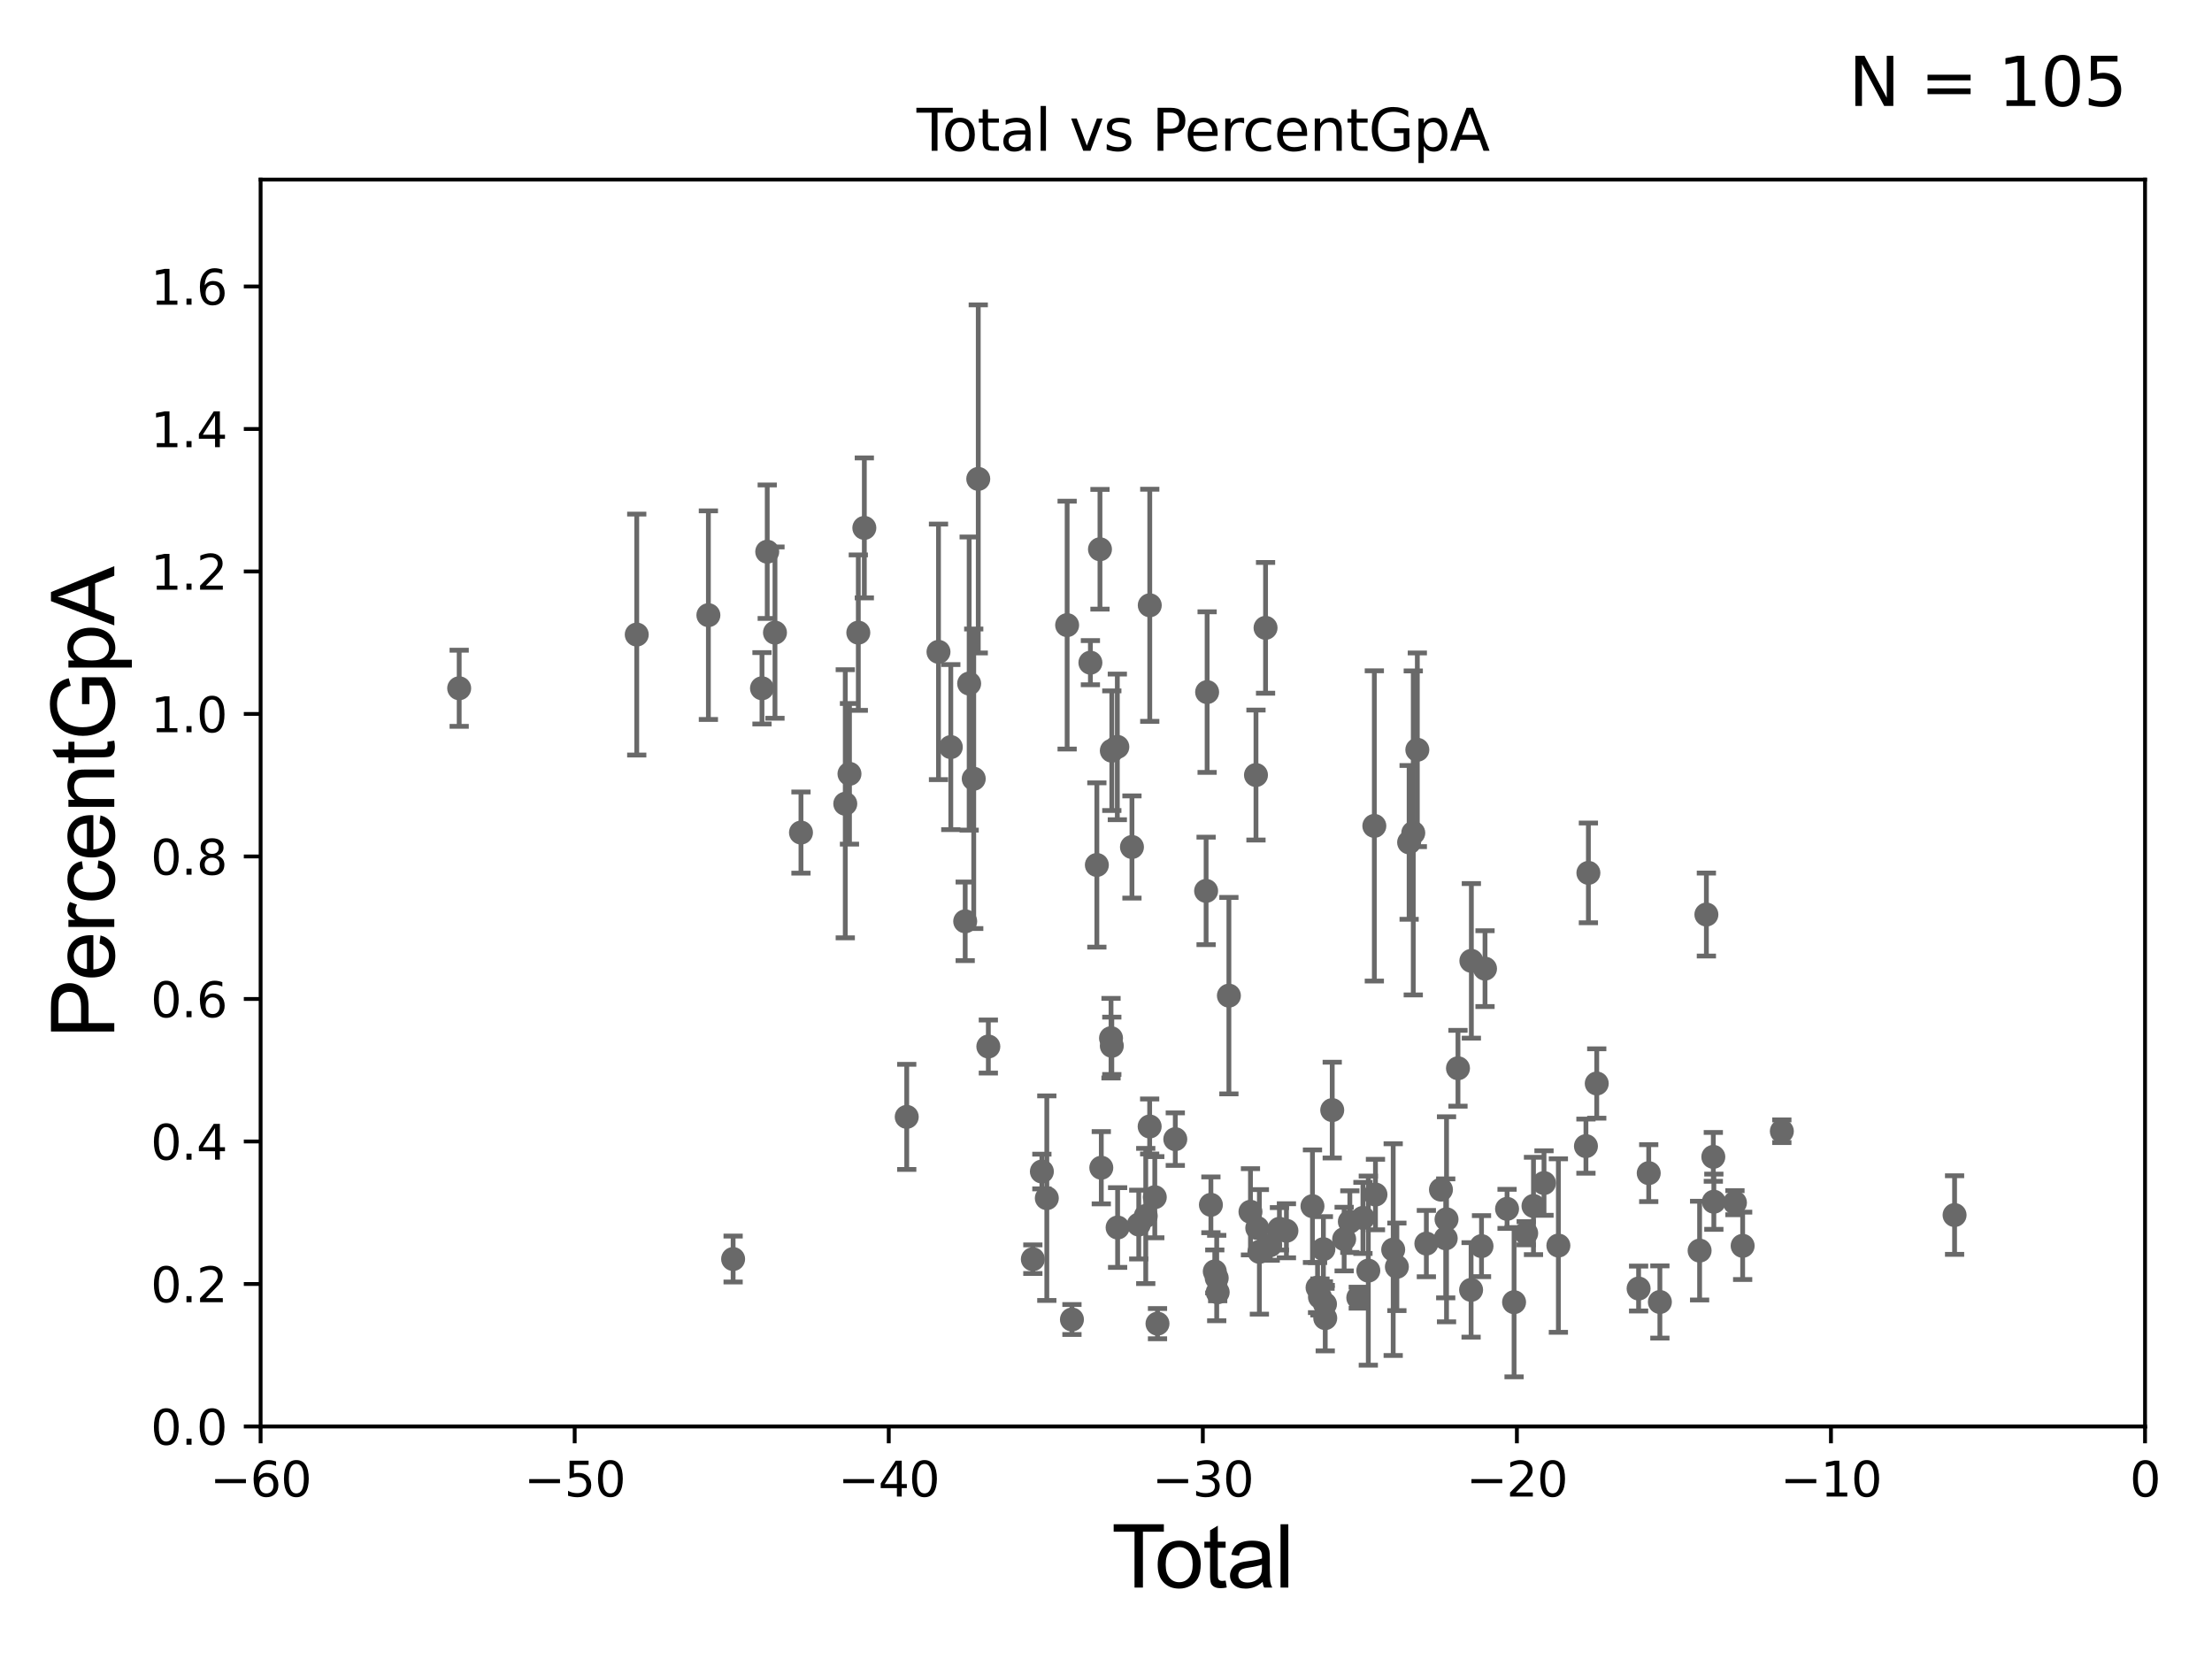 <?xml version="1.0" encoding="utf-8" standalone="no"?>
<!DOCTYPE svg PUBLIC "-//W3C//DTD SVG 1.1//EN"
  "http://www.w3.org/Graphics/SVG/1.1/DTD/svg11.dtd">
<svg xmlns:xlink="http://www.w3.org/1999/xlink" width="460.8pt" height="345.6pt" viewBox="0 0 460.8 345.6" xmlns="http://www.w3.org/2000/svg" version="1.1">
 <defs>
  <style type="text/css">*{stroke-linejoin: round; stroke-linecap: butt}</style>
 </defs>
 <g id="figure_1">
  <g id="patch_1">
   <path d="M 0 345.6 
L 460.8 345.6 
L 460.8 0 
L 0 0 
z
" style="fill: #ffffff"/>
  </g>
  <g id="axes_1">
   <g id="patch_2">
    <path d="M 54.29 297.16 
L 446.85 297.16 
L 446.85 37.411 
L 54.29 37.411 
z
" style="fill: #ffffff"/>
   </g>
   <g id="PathCollection_1">
    <defs>
     <path id="m19b6c3baa5" d="M 0 1.118 
C 0.297 1.118 0.581 1 0.791 0.791 
C 1 0.581 1.118 0.297 1.118 0 
C 1.118 -0.297 1 -0.581 0.791 -0.791 
C 0.581 -1 0.297 -1.118 0 -1.118 
C -0.297 -1.118 -0.581 -1 -0.791 -0.791 
C -1 -0.581 -1.118 -0.297 -1.118 0 
C -1.118 0.297 -1 0.581 -0.791 0.791 
C -0.581 1 -0.297 1.118 0 1.118 
z
" style="stroke: #696969"/>
    </defs>
    <g clip-path="url(#pdd6b46bb1b)">
     <use xlink:href="#m19b6c3baa5" x="95.656" y="143.379" style="fill: #696969; stroke: #696969"/>
     <use xlink:href="#m19b6c3baa5" x="263.638" y="130.79" style="fill: #696969; stroke: #696969"/>
     <use xlink:href="#m19b6c3baa5" x="264.607" y="259.4" style="fill: #696969; stroke: #696969"/>
     <use xlink:href="#m19b6c3baa5" x="266.528" y="255.979" style="fill: #696969; stroke: #696969"/>
     <use xlink:href="#m19b6c3baa5" x="267.986" y="256.392" style="fill: #696969; stroke: #696969"/>
     <use xlink:href="#m19b6c3baa5" x="273.412" y="251.272" style="fill: #696969; stroke: #696969"/>
     <use xlink:href="#m19b6c3baa5" x="274.472" y="268.23" style="fill: #696969; stroke: #696969"/>
     <use xlink:href="#m19b6c3baa5" x="262.353" y="260.789" style="fill: #696969; stroke: #696969"/>
     <use xlink:href="#m19b6c3baa5" x="274.97" y="270.186" style="fill: #696969; stroke: #696969"/>
     <use xlink:href="#m19b6c3baa5" x="276.02" y="271.666" style="fill: #696969; stroke: #696969"/>
     <use xlink:href="#m19b6c3baa5" x="276.073" y="274.59" style="fill: #696969; stroke: #696969"/>
     <use xlink:href="#m19b6c3baa5" x="277.528" y="231.252" style="fill: #696969; stroke: #696969"/>
     <use xlink:href="#m19b6c3baa5" x="280.011" y="258.122" style="fill: #696969; stroke: #696969"/>
     <use xlink:href="#m19b6c3baa5" x="281.197" y="254.49" style="fill: #696969; stroke: #696969"/>
     <use xlink:href="#m19b6c3baa5" x="282.956" y="270.332" style="fill: #696969; stroke: #696969"/>
     <use xlink:href="#m19b6c3baa5" x="275.687" y="260.229" style="fill: #696969; stroke: #696969"/>
     <use xlink:href="#m19b6c3baa5" x="261.911" y="255.815" style="fill: #696969; stroke: #696969"/>
     <use xlink:href="#m19b6c3baa5" x="261.643" y="161.454" style="fill: #696969; stroke: #696969"/>
     <use xlink:href="#m19b6c3baa5" x="260.495" y="252.436" style="fill: #696969; stroke: #696969"/>
     <use xlink:href="#m19b6c3baa5" x="235.807" y="176.448" style="fill: #696969; stroke: #696969"/>
     <use xlink:href="#m19b6c3baa5" x="237.224" y="255.099" style="fill: #696969; stroke: #696969"/>
     <use xlink:href="#m19b6c3baa5" x="238.68" y="253.311" style="fill: #696969; stroke: #696969"/>
     <use xlink:href="#m19b6c3baa5" x="239.495" y="234.668" style="fill: #696969; stroke: #696969"/>
     <use xlink:href="#m19b6c3baa5" x="239.517" y="126.093" style="fill: #696969; stroke: #696969"/>
     <use xlink:href="#m19b6c3baa5" x="240.564" y="249.397" style="fill: #696969; stroke: #696969"/>
     <use xlink:href="#m19b6c3baa5" x="241.128" y="275.738" style="fill: #696969; stroke: #696969"/>
     <use xlink:href="#m19b6c3baa5" x="244.835" y="237.308" style="fill: #696969; stroke: #696969"/>
     <use xlink:href="#m19b6c3baa5" x="251.254" y="185.593" style="fill: #696969; stroke: #696969"/>
     <use xlink:href="#m19b6c3baa5" x="251.466" y="144.177" style="fill: #696969; stroke: #696969"/>
     <use xlink:href="#m19b6c3baa5" x="252.253" y="250.985" style="fill: #696969; stroke: #696969"/>
     <use xlink:href="#m19b6c3baa5" x="253.062" y="264.864" style="fill: #696969; stroke: #696969"/>
     <use xlink:href="#m19b6c3baa5" x="253.463" y="266.239" style="fill: #696969; stroke: #696969"/>
     <use xlink:href="#m19b6c3baa5" x="253.666" y="269.201" style="fill: #696969; stroke: #696969"/>
     <use xlink:href="#m19b6c3baa5" x="256.002" y="207.41" style="fill: #696969; stroke: #696969"/>
     <use xlink:href="#m19b6c3baa5" x="283.925" y="253.712" style="fill: #696969; stroke: #696969"/>
     <use xlink:href="#m19b6c3baa5" x="232.82" y="255.715" style="fill: #696969; stroke: #696969"/>
     <use xlink:href="#m19b6c3baa5" x="285.044" y="264.694" style="fill: #696969; stroke: #696969"/>
     <use xlink:href="#m19b6c3baa5" x="286.535" y="248.845" style="fill: #696969; stroke: #696969"/>
     <use xlink:href="#m19b6c3baa5" x="324.638" y="259.471" style="fill: #696969; stroke: #696969"/>
     <use xlink:href="#m19b6c3baa5" x="330.381" y="238.759" style="fill: #696969; stroke: #696969"/>
     <use xlink:href="#m19b6c3baa5" x="330.892" y="181.837" style="fill: #696969; stroke: #696969"/>
     <use xlink:href="#m19b6c3baa5" x="332.631" y="225.713" style="fill: #696969; stroke: #696969"/>
     <use xlink:href="#m19b6c3baa5" x="341.351" y="268.426" style="fill: #696969; stroke: #696969"/>
     <use xlink:href="#m19b6c3baa5" x="343.46" y="244.386" style="fill: #696969; stroke: #696969"/>
     <use xlink:href="#m19b6c3baa5" x="321.645" y="246.45" style="fill: #696969; stroke: #696969"/>
     <use xlink:href="#m19b6c3baa5" x="345.784" y="271.23" style="fill: #696969; stroke: #696969"/>
     <use xlink:href="#m19b6c3baa5" x="355.472" y="190.516" style="fill: #696969; stroke: #696969"/>
     <use xlink:href="#m19b6c3baa5" x="356.915" y="240.998" style="fill: #696969; stroke: #696969"/>
     <use xlink:href="#m19b6c3baa5" x="357.026" y="250.341" style="fill: #696969; stroke: #696969"/>
     <use xlink:href="#m19b6c3baa5" x="361.422" y="250.544" style="fill: #696969; stroke: #696969"/>
     <use xlink:href="#m19b6c3baa5" x="363.027" y="259.529" style="fill: #696969; stroke: #696969"/>
     <use xlink:href="#m19b6c3baa5" x="371.191" y="235.66" style="fill: #696969; stroke: #696969"/>
     <use xlink:href="#m19b6c3baa5" x="354.06" y="260.523" style="fill: #696969; stroke: #696969"/>
     <use xlink:href="#m19b6c3baa5" x="319.453" y="251.225" style="fill: #696969; stroke: #696969"/>
     <use xlink:href="#m19b6c3baa5" x="317.935" y="256.906" style="fill: #696969; stroke: #696969"/>
     <use xlink:href="#m19b6c3baa5" x="315.409" y="271.269" style="fill: #696969; stroke: #696969"/>
     <use xlink:href="#m19b6c3baa5" x="290.228" y="260.32" style="fill: #696969; stroke: #696969"/>
     <use xlink:href="#m19b6c3baa5" x="290.996" y="263.902" style="fill: #696969; stroke: #696969"/>
     <use xlink:href="#m19b6c3baa5" x="293.546" y="175.487" style="fill: #696969; stroke: #696969"/>
     <use xlink:href="#m19b6c3baa5" x="294.41" y="173.512" style="fill: #696969; stroke: #696969"/>
     <use xlink:href="#m19b6c3baa5" x="295.256" y="156.194" style="fill: #696969; stroke: #696969"/>
     <use xlink:href="#m19b6c3baa5" x="297.137" y="259.063" style="fill: #696969; stroke: #696969"/>
     <use xlink:href="#m19b6c3baa5" x="300.177" y="247.823" style="fill: #696969; stroke: #696969"/>
     <use xlink:href="#m19b6c3baa5" x="301.17" y="257.972" style="fill: #696969; stroke: #696969"/>
     <use xlink:href="#m19b6c3baa5" x="301.338" y="254" style="fill: #696969; stroke: #696969"/>
     <use xlink:href="#m19b6c3baa5" x="303.723" y="222.539" style="fill: #696969; stroke: #696969"/>
     <use xlink:href="#m19b6c3baa5" x="306.455" y="268.708" style="fill: #696969; stroke: #696969"/>
     <use xlink:href="#m19b6c3baa5" x="306.512" y="200.163" style="fill: #696969; stroke: #696969"/>
     <use xlink:href="#m19b6c3baa5" x="308.626" y="259.591" style="fill: #696969; stroke: #696969"/>
     <use xlink:href="#m19b6c3baa5" x="309.357" y="201.785" style="fill: #696969; stroke: #696969"/>
     <use xlink:href="#m19b6c3baa5" x="313.948" y="251.827" style="fill: #696969; stroke: #696969"/>
     <use xlink:href="#m19b6c3baa5" x="286.299" y="172.053" style="fill: #696969; stroke: #696969"/>
     <use xlink:href="#m19b6c3baa5" x="232.761" y="155.588" style="fill: #696969; stroke: #696969"/>
     <use xlink:href="#m19b6c3baa5" x="407.175" y="253.117" style="fill: #696969; stroke: #696969"/>
     <use xlink:href="#m19b6c3baa5" x="231.61" y="217.86" style="fill: #696969; stroke: #696969"/>
     <use xlink:href="#m19b6c3baa5" x="161.442" y="131.784" style="fill: #696969; stroke: #696969"/>
     <use xlink:href="#m19b6c3baa5" x="227.151" y="138.048" style="fill: #696969; stroke: #696969"/>
     <use xlink:href="#m19b6c3baa5" x="198.07" y="155.633" style="fill: #696969; stroke: #696969"/>
     <use xlink:href="#m19b6c3baa5" x="223.306" y="274.876" style="fill: #696969; stroke: #696969"/>
     <use xlink:href="#m19b6c3baa5" x="222.304" y="130.224" style="fill: #696969; stroke: #696969"/>
     <use xlink:href="#m19b6c3baa5" x="176.086" y="167.44" style="fill: #696969; stroke: #696969"/>
     <use xlink:href="#m19b6c3baa5" x="228.496" y="180.191" style="fill: #696969; stroke: #696969"/>
     <use xlink:href="#m19b6c3baa5" x="215.16" y="262.313" style="fill: #696969; stroke: #696969"/>
     <use xlink:href="#m19b6c3baa5" x="176.962" y="161.202" style="fill: #696969; stroke: #696969"/>
     <use xlink:href="#m19b6c3baa5" x="178.802" y="131.79" style="fill: #696969; stroke: #696969"/>
     <use xlink:href="#m19b6c3baa5" x="231.612" y="156.382" style="fill: #696969; stroke: #696969"/>
     <use xlink:href="#m19b6c3baa5" x="180.057" y="109.972" style="fill: #696969; stroke: #696969"/>
     <use xlink:href="#m19b6c3baa5" x="217.042" y="244.051" style="fill: #696969; stroke: #696969"/>
     <use xlink:href="#m19b6c3baa5" x="188.889" y="232.664" style="fill: #696969; stroke: #696969"/>
     <use xlink:href="#m19b6c3baa5" x="195.506" y="135.793" style="fill: #696969; stroke: #696969"/>
     <use xlink:href="#m19b6c3baa5" x="201.069" y="191.928" style="fill: #696969; stroke: #696969"/>
     <use xlink:href="#m19b6c3baa5" x="166.858" y="173.439" style="fill: #696969; stroke: #696969"/>
     <use xlink:href="#m19b6c3baa5" x="158.737" y="143.381" style="fill: #696969; stroke: #696969"/>
     <use xlink:href="#m19b6c3baa5" x="231.446" y="216.271" style="fill: #696969; stroke: #696969"/>
     <use xlink:href="#m19b6c3baa5" x="132.646" y="132.192" style="fill: #696969; stroke: #696969"/>
     <use xlink:href="#m19b6c3baa5" x="205.888" y="218.008" style="fill: #696969; stroke: #696969"/>
     <use xlink:href="#m19b6c3baa5" x="159.828" y="114.931" style="fill: #696969; stroke: #696969"/>
     <use xlink:href="#m19b6c3baa5" x="203.79" y="99.765" style="fill: #696969; stroke: #696969"/>
     <use xlink:href="#m19b6c3baa5" x="147.57" y="128.148" style="fill: #696969; stroke: #696969"/>
     <use xlink:href="#m19b6c3baa5" x="152.722" y="262.277" style="fill: #696969; stroke: #696969"/>
     <use xlink:href="#m19b6c3baa5" x="229.42" y="243.26" style="fill: #696969; stroke: #696969"/>
     <use xlink:href="#m19b6c3baa5" x="218.071" y="249.599" style="fill: #696969; stroke: #696969"/>
     <use xlink:href="#m19b6c3baa5" x="229.144" y="114.422" style="fill: #696969; stroke: #696969"/>
     <use xlink:href="#m19b6c3baa5" x="202.847" y="162.23" style="fill: #696969; stroke: #696969"/>
     <use xlink:href="#m19b6c3baa5" x="201.894" y="142.396" style="fill: #696969; stroke: #696969"/>
    </g>
   </g>
   <g id="matplotlib.axis_1">
    <g id="xtick_1">
     <g id="line2d_1">
      <defs>
       <path id="m34567b88fa" d="M 0 0 
L 0 3.5 
" style="stroke: #000000; stroke-width: 0.8"/>
      </defs>
      <g>
       <use xlink:href="#m34567b88fa" x="54.29" y="297.16" style="stroke: #000000; stroke-width: 0.8"/>
      </g>
     </g>
     <g id="text_1">
      <!-- −60 -->
      <g transform="translate(43.738 311.758)scale(0.1 -0.1)">
       <defs>
        <path id="DejaVuSans-2212" d="M 678 2272 
L 4684 2272 
L 4684 1741 
L 678 1741 
L 678 2272 
z
" transform="scale(0.016)"/>
        <path id="DejaVuSans-36" d="M 2113 2584 
Q 1688 2584 1439 2293 
Q 1191 2003 1191 1497 
Q 1191 994 1439 701 
Q 1688 409 2113 409 
Q 2538 409 2786 701 
Q 3034 994 3034 1497 
Q 3034 2003 2786 2293 
Q 2538 2584 2113 2584 
z
M 3366 4563 
L 3366 3988 
Q 3128 4100 2886 4159 
Q 2644 4219 2406 4219 
Q 1781 4219 1451 3797 
Q 1122 3375 1075 2522 
Q 1259 2794 1537 2939 
Q 1816 3084 2150 3084 
Q 2853 3084 3261 2657 
Q 3669 2231 3669 1497 
Q 3669 778 3244 343 
Q 2819 -91 2113 -91 
Q 1303 -91 875 529 
Q 447 1150 447 2328 
Q 447 3434 972 4092 
Q 1497 4750 2381 4750 
Q 2619 4750 2861 4703 
Q 3103 4656 3366 4563 
z
" transform="scale(0.016)"/>
        <path id="DejaVuSans-30" d="M 2034 4250 
Q 1547 4250 1301 3770 
Q 1056 3291 1056 2328 
Q 1056 1369 1301 889 
Q 1547 409 2034 409 
Q 2525 409 2770 889 
Q 3016 1369 3016 2328 
Q 3016 3291 2770 3770 
Q 2525 4250 2034 4250 
z
M 2034 4750 
Q 2819 4750 3233 4129 
Q 3647 3509 3647 2328 
Q 3647 1150 3233 529 
Q 2819 -91 2034 -91 
Q 1250 -91 836 529 
Q 422 1150 422 2328 
Q 422 3509 836 4129 
Q 1250 4750 2034 4750 
z
" transform="scale(0.016)"/>
       </defs>
       <use xlink:href="#DejaVuSans-2212"/>
       <use xlink:href="#DejaVuSans-36" x="83.789"/>
       <use xlink:href="#DejaVuSans-30" x="147.412"/>
      </g>
     </g>
    </g>
    <g id="xtick_2">
     <g id="line2d_2">
      <g>
       <use xlink:href="#m34567b88fa" x="119.717" y="297.16" style="stroke: #000000; stroke-width: 0.8"/>
      </g>
     </g>
     <g id="text_2">
      <!-- −50 -->
      <g transform="translate(109.164 311.758)scale(0.1 -0.1)">
       <defs>
        <path id="DejaVuSans-35" d="M 691 4666 
L 3169 4666 
L 3169 4134 
L 1269 4134 
L 1269 2991 
Q 1406 3038 1543 3061 
Q 1681 3084 1819 3084 
Q 2600 3084 3056 2656 
Q 3513 2228 3513 1497 
Q 3513 744 3044 326 
Q 2575 -91 1722 -91 
Q 1428 -91 1123 -41 
Q 819 9 494 109 
L 494 744 
Q 775 591 1075 516 
Q 1375 441 1709 441 
Q 2250 441 2565 725 
Q 2881 1009 2881 1497 
Q 2881 1984 2565 2268 
Q 2250 2553 1709 2553 
Q 1456 2553 1204 2497 
Q 953 2441 691 2322 
L 691 4666 
z
" transform="scale(0.016)"/>
       </defs>
       <use xlink:href="#DejaVuSans-2212"/>
       <use xlink:href="#DejaVuSans-35" x="83.789"/>
       <use xlink:href="#DejaVuSans-30" x="147.412"/>
      </g>
     </g>
    </g>
    <g id="xtick_3">
     <g id="line2d_3">
      <g>
       <use xlink:href="#m34567b88fa" x="185.143" y="297.16" style="stroke: #000000; stroke-width: 0.8"/>
      </g>
     </g>
     <g id="text_3">
      <!-- −40 -->
      <g transform="translate(174.591 311.758)scale(0.1 -0.1)">
       <defs>
        <path id="DejaVuSans-34" d="M 2419 4116 
L 825 1625 
L 2419 1625 
L 2419 4116 
z
M 2253 4666 
L 3047 4666 
L 3047 1625 
L 3713 1625 
L 3713 1100 
L 3047 1100 
L 3047 0 
L 2419 0 
L 2419 1100 
L 313 1100 
L 313 1709 
L 2253 4666 
z
" transform="scale(0.016)"/>
       </defs>
       <use xlink:href="#DejaVuSans-2212"/>
       <use xlink:href="#DejaVuSans-34" x="83.789"/>
       <use xlink:href="#DejaVuSans-30" x="147.412"/>
      </g>
     </g>
    </g>
    <g id="xtick_4">
     <g id="line2d_4">
      <g>
       <use xlink:href="#m34567b88fa" x="250.57" y="297.16" style="stroke: #000000; stroke-width: 0.8"/>
      </g>
     </g>
     <g id="text_4">
      <!-- −30 -->
      <g transform="translate(240.018 311.758)scale(0.1 -0.1)">
       <defs>
        <path id="DejaVuSans-33" d="M 2597 2516 
Q 3050 2419 3304 2112 
Q 3559 1806 3559 1356 
Q 3559 666 3084 287 
Q 2609 -91 1734 -91 
Q 1441 -91 1130 -33 
Q 819 25 488 141 
L 488 750 
Q 750 597 1062 519 
Q 1375 441 1716 441 
Q 2309 441 2620 675 
Q 2931 909 2931 1356 
Q 2931 1769 2642 2001 
Q 2353 2234 1838 2234 
L 1294 2234 
L 1294 2753 
L 1863 2753 
Q 2328 2753 2575 2939 
Q 2822 3125 2822 3475 
Q 2822 3834 2567 4026 
Q 2313 4219 1838 4219 
Q 1578 4219 1281 4162 
Q 984 4106 628 3988 
L 628 4550 
Q 988 4650 1302 4700 
Q 1616 4750 1894 4750 
Q 2613 4750 3031 4423 
Q 3450 4097 3450 3541 
Q 3450 3153 3228 2886 
Q 3006 2619 2597 2516 
z
" transform="scale(0.016)"/>
       </defs>
       <use xlink:href="#DejaVuSans-2212"/>
       <use xlink:href="#DejaVuSans-33" x="83.789"/>
       <use xlink:href="#DejaVuSans-30" x="147.412"/>
      </g>
     </g>
    </g>
    <g id="xtick_5">
     <g id="line2d_5">
      <g>
       <use xlink:href="#m34567b88fa" x="315.997" y="297.16" style="stroke: #000000; stroke-width: 0.8"/>
      </g>
     </g>
     <g id="text_5">
      <!-- −20 -->
      <g transform="translate(305.444 311.758)scale(0.1 -0.1)">
       <defs>
        <path id="DejaVuSans-32" d="M 1228 531 
L 3431 531 
L 3431 0 
L 469 0 
L 469 531 
Q 828 903 1448 1529 
Q 2069 2156 2228 2338 
Q 2531 2678 2651 2914 
Q 2772 3150 2772 3378 
Q 2772 3750 2511 3984 
Q 2250 4219 1831 4219 
Q 1534 4219 1204 4116 
Q 875 4013 500 3803 
L 500 4441 
Q 881 4594 1212 4672 
Q 1544 4750 1819 4750 
Q 2544 4750 2975 4387 
Q 3406 4025 3406 3419 
Q 3406 3131 3298 2873 
Q 3191 2616 2906 2266 
Q 2828 2175 2409 1742 
Q 1991 1309 1228 531 
z
" transform="scale(0.016)"/>
       </defs>
       <use xlink:href="#DejaVuSans-2212"/>
       <use xlink:href="#DejaVuSans-32" x="83.789"/>
       <use xlink:href="#DejaVuSans-30" x="147.412"/>
      </g>
     </g>
    </g>
    <g id="xtick_6">
     <g id="line2d_6">
      <g>
       <use xlink:href="#m34567b88fa" x="381.423" y="297.16" style="stroke: #000000; stroke-width: 0.8"/>
      </g>
     </g>
     <g id="text_6">
      <!-- −10 -->
      <g transform="translate(370.871 311.758)scale(0.1 -0.1)">
       <defs>
        <path id="DejaVuSans-31" d="M 794 531 
L 1825 531 
L 1825 4091 
L 703 3866 
L 703 4441 
L 1819 4666 
L 2450 4666 
L 2450 531 
L 3481 531 
L 3481 0 
L 794 0 
L 794 531 
z
" transform="scale(0.016)"/>
       </defs>
       <use xlink:href="#DejaVuSans-2212"/>
       <use xlink:href="#DejaVuSans-31" x="83.789"/>
       <use xlink:href="#DejaVuSans-30" x="147.412"/>
      </g>
     </g>
    </g>
    <g id="xtick_7">
     <g id="line2d_7">
      <g>
       <use xlink:href="#m34567b88fa" x="446.85" y="297.16" style="stroke: #000000; stroke-width: 0.8"/>
      </g>
     </g>
     <g id="text_7">
      <!-- 0 -->
      <g transform="translate(443.669 311.758)scale(0.1 -0.1)">
       <use xlink:href="#DejaVuSans-30"/>
      </g>
     </g>
    </g>
    <g id="text_8">
     <!-- Total -->
     <g transform="translate(231.565 330.722)scale(0.18 -0.18)">
      <defs>
       <path id="ArialMT-54" d="M 1659 0 
L 1659 4041 
L 150 4041 
L 150 4581 
L 3781 4581 
L 3781 4041 
L 2266 4041 
L 2266 0 
L 1659 0 
z
" transform="scale(0.016)"/>
       <path id="ArialMT-6f" d="M 213 1659 
Q 213 2581 725 3025 
Q 1153 3394 1769 3394 
Q 2453 3394 2887 2945 
Q 3322 2497 3322 1706 
Q 3322 1066 3130 698 
Q 2938 331 2570 128 
Q 2203 -75 1769 -75 
Q 1072 -75 642 372 
Q 213 819 213 1659 
z
M 791 1659 
Q 791 1022 1069 705 
Q 1347 388 1769 388 
Q 2188 388 2466 706 
Q 2744 1025 2744 1678 
Q 2744 2294 2464 2611 
Q 2184 2928 1769 2928 
Q 1347 2928 1069 2612 
Q 791 2297 791 1659 
z
" transform="scale(0.016)"/>
       <path id="ArialMT-74" d="M 1650 503 
L 1731 6 
Q 1494 -44 1306 -44 
Q 1000 -44 831 53 
Q 663 150 594 308 
Q 525 466 525 972 
L 525 2881 
L 113 2881 
L 113 3319 
L 525 3319 
L 525 4141 
L 1084 4478 
L 1084 3319 
L 1650 3319 
L 1650 2881 
L 1084 2881 
L 1084 941 
Q 1084 700 1114 631 
Q 1144 563 1211 522 
Q 1278 481 1403 481 
Q 1497 481 1650 503 
z
" transform="scale(0.016)"/>
       <path id="ArialMT-61" d="M 2588 409 
Q 2275 144 1986 34 
Q 1697 -75 1366 -75 
Q 819 -75 525 192 
Q 231 459 231 875 
Q 231 1119 342 1320 
Q 453 1522 633 1644 
Q 813 1766 1038 1828 
Q 1203 1872 1538 1913 
Q 2219 1994 2541 2106 
Q 2544 2222 2544 2253 
Q 2544 2597 2384 2738 
Q 2169 2928 1744 2928 
Q 1347 2928 1158 2789 
Q 969 2650 878 2297 
L 328 2372 
Q 403 2725 575 2942 
Q 747 3159 1072 3276 
Q 1397 3394 1825 3394 
Q 2250 3394 2515 3294 
Q 2781 3194 2906 3042 
Q 3031 2891 3081 2659 
Q 3109 2516 3109 2141 
L 3109 1391 
Q 3109 606 3145 398 
Q 3181 191 3288 0 
L 2700 0 
Q 2613 175 2588 409 
z
M 2541 1666 
Q 2234 1541 1622 1453 
Q 1275 1403 1131 1340 
Q 988 1278 909 1158 
Q 831 1038 831 891 
Q 831 666 1001 516 
Q 1172 366 1500 366 
Q 1825 366 2078 508 
Q 2331 650 2450 897 
Q 2541 1088 2541 1459 
L 2541 1666 
z
" transform="scale(0.016)"/>
       <path id="ArialMT-6c" d="M 409 0 
L 409 4581 
L 972 4581 
L 972 0 
L 409 0 
z
" transform="scale(0.016)"/>
      </defs>
      <use xlink:href="#ArialMT-54"/>
      <use xlink:href="#ArialMT-6f" x="49.959"/>
      <use xlink:href="#ArialMT-74" x="105.574"/>
      <use xlink:href="#ArialMT-61" x="133.357"/>
      <use xlink:href="#ArialMT-6c" x="188.973"/>
     </g>
    </g>
   </g>
   <g id="matplotlib.axis_2">
    <g id="ytick_1">
     <g id="line2d_8">
      <defs>
       <path id="ma2bcaeeed3" d="M 0 0 
L -3.5 0 
" style="stroke: #000000; stroke-width: 0.8"/>
      </defs>
      <g>
       <use xlink:href="#ma2bcaeeed3" x="54.29" y="297.16" style="stroke: #000000; stroke-width: 0.8"/>
      </g>
     </g>
     <g id="text_9">
      <!-- 0.0 -->
      <g transform="translate(31.387 300.959)scale(0.1 -0.1)">
       <defs>
        <path id="DejaVuSans-2e" d="M 684 794 
L 1344 794 
L 1344 0 
L 684 0 
L 684 794 
z
" transform="scale(0.016)"/>
       </defs>
       <use xlink:href="#DejaVuSans-30"/>
       <use xlink:href="#DejaVuSans-2e" x="63.623"/>
       <use xlink:href="#DejaVuSans-30" x="95.41"/>
      </g>
     </g>
    </g>
    <g id="ytick_2">
     <g id="line2d_9">
      <g>
       <use xlink:href="#ma2bcaeeed3" x="54.29" y="267.474" style="stroke: #000000; stroke-width: 0.8"/>
      </g>
     </g>
     <g id="text_10">
      <!-- 0.2 -->
      <g transform="translate(31.387 271.274)scale(0.1 -0.1)">
       <use xlink:href="#DejaVuSans-30"/>
       <use xlink:href="#DejaVuSans-2e" x="63.623"/>
       <use xlink:href="#DejaVuSans-32" x="95.41"/>
      </g>
     </g>
    </g>
    <g id="ytick_3">
     <g id="line2d_10">
      <g>
       <use xlink:href="#ma2bcaeeed3" x="54.29" y="237.789" style="stroke: #000000; stroke-width: 0.8"/>
      </g>
     </g>
     <g id="text_11">
      <!-- 0.4 -->
      <g transform="translate(31.387 241.588)scale(0.1 -0.1)">
       <use xlink:href="#DejaVuSans-30"/>
       <use xlink:href="#DejaVuSans-2e" x="63.623"/>
       <use xlink:href="#DejaVuSans-34" x="95.41"/>
      </g>
     </g>
    </g>
    <g id="ytick_4">
     <g id="line2d_11">
      <g>
       <use xlink:href="#ma2bcaeeed3" x="54.29" y="208.103" style="stroke: #000000; stroke-width: 0.8"/>
      </g>
     </g>
     <g id="text_12">
      <!-- 0.6 -->
      <g transform="translate(31.387 211.902)scale(0.1 -0.1)">
       <use xlink:href="#DejaVuSans-30"/>
       <use xlink:href="#DejaVuSans-2e" x="63.623"/>
       <use xlink:href="#DejaVuSans-36" x="95.41"/>
      </g>
     </g>
    </g>
    <g id="ytick_5">
     <g id="line2d_12">
      <g>
       <use xlink:href="#ma2bcaeeed3" x="54.29" y="178.418" style="stroke: #000000; stroke-width: 0.8"/>
      </g>
     </g>
     <g id="text_13">
      <!-- 0.8 -->
      <g transform="translate(31.387 182.217)scale(0.1 -0.1)">
       <defs>
        <path id="DejaVuSans-38" d="M 2034 2216 
Q 1584 2216 1326 1975 
Q 1069 1734 1069 1313 
Q 1069 891 1326 650 
Q 1584 409 2034 409 
Q 2484 409 2743 651 
Q 3003 894 3003 1313 
Q 3003 1734 2745 1975 
Q 2488 2216 2034 2216 
z
M 1403 2484 
Q 997 2584 770 2862 
Q 544 3141 544 3541 
Q 544 4100 942 4425 
Q 1341 4750 2034 4750 
Q 2731 4750 3128 4425 
Q 3525 4100 3525 3541 
Q 3525 3141 3298 2862 
Q 3072 2584 2669 2484 
Q 3125 2378 3379 2068 
Q 3634 1759 3634 1313 
Q 3634 634 3220 271 
Q 2806 -91 2034 -91 
Q 1263 -91 848 271 
Q 434 634 434 1313 
Q 434 1759 690 2068 
Q 947 2378 1403 2484 
z
M 1172 3481 
Q 1172 3119 1398 2916 
Q 1625 2713 2034 2713 
Q 2441 2713 2670 2916 
Q 2900 3119 2900 3481 
Q 2900 3844 2670 4047 
Q 2441 4250 2034 4250 
Q 1625 4250 1398 4047 
Q 1172 3844 1172 3481 
z
" transform="scale(0.016)"/>
       </defs>
       <use xlink:href="#DejaVuSans-30"/>
       <use xlink:href="#DejaVuSans-2e" x="63.623"/>
       <use xlink:href="#DejaVuSans-38" x="95.41"/>
      </g>
     </g>
    </g>
    <g id="ytick_6">
     <g id="line2d_13">
      <g>
       <use xlink:href="#ma2bcaeeed3" x="54.29" y="148.732" style="stroke: #000000; stroke-width: 0.8"/>
      </g>
     </g>
     <g id="text_14">
      <!-- 1.0 -->
      <g transform="translate(31.387 152.531)scale(0.1 -0.1)">
       <use xlink:href="#DejaVuSans-31"/>
       <use xlink:href="#DejaVuSans-2e" x="63.623"/>
       <use xlink:href="#DejaVuSans-30" x="95.41"/>
      </g>
     </g>
    </g>
    <g id="ytick_7">
     <g id="line2d_14">
      <g>
       <use xlink:href="#ma2bcaeeed3" x="54.29" y="119.047" style="stroke: #000000; stroke-width: 0.8"/>
      </g>
     </g>
     <g id="text_15">
      <!-- 1.2 -->
      <g transform="translate(31.387 122.846)scale(0.1 -0.1)">
       <use xlink:href="#DejaVuSans-31"/>
       <use xlink:href="#DejaVuSans-2e" x="63.623"/>
       <use xlink:href="#DejaVuSans-32" x="95.41"/>
      </g>
     </g>
    </g>
    <g id="ytick_8">
     <g id="line2d_15">
      <g>
       <use xlink:href="#ma2bcaeeed3" x="54.29" y="89.361" style="stroke: #000000; stroke-width: 0.8"/>
      </g>
     </g>
     <g id="text_16">
      <!-- 1.4 -->
      <g transform="translate(31.387 93.16)scale(0.1 -0.1)">
       <use xlink:href="#DejaVuSans-31"/>
       <use xlink:href="#DejaVuSans-2e" x="63.623"/>
       <use xlink:href="#DejaVuSans-34" x="95.41"/>
      </g>
     </g>
    </g>
    <g id="ytick_9">
     <g id="line2d_16">
      <g>
       <use xlink:href="#ma2bcaeeed3" x="54.29" y="59.675" style="stroke: #000000; stroke-width: 0.8"/>
      </g>
     </g>
     <g id="text_17">
      <!-- 1.6 -->
      <g transform="translate(31.387 63.475)scale(0.1 -0.1)">
       <use xlink:href="#DejaVuSans-31"/>
       <use xlink:href="#DejaVuSans-2e" x="63.623"/>
       <use xlink:href="#DejaVuSans-36" x="95.41"/>
      </g>
     </g>
    </g>
    <g id="text_18">
     <!-- PercentGpA -->
     <g transform="translate(23.809 216.309)rotate(-90)scale(0.18 -0.18)">
      <defs>
       <path id="ArialMT-50" d="M 494 0 
L 494 4581 
L 2222 4581 
Q 2678 4581 2919 4538 
Q 3256 4481 3484 4323 
Q 3713 4166 3852 3881 
Q 3991 3597 3991 3256 
Q 3991 2672 3619 2267 
Q 3247 1863 2275 1863 
L 1100 1863 
L 1100 0 
L 494 0 
z
M 1100 2403 
L 2284 2403 
Q 2872 2403 3119 2622 
Q 3366 2841 3366 3238 
Q 3366 3525 3220 3729 
Q 3075 3934 2838 4000 
Q 2684 4041 2272 4041 
L 1100 4041 
L 1100 2403 
z
" transform="scale(0.016)"/>
       <path id="ArialMT-65" d="M 2694 1069 
L 3275 997 
Q 3138 488 2766 206 
Q 2394 -75 1816 -75 
Q 1088 -75 661 373 
Q 234 822 234 1631 
Q 234 2469 665 2931 
Q 1097 3394 1784 3394 
Q 2450 3394 2872 2941 
Q 3294 2488 3294 1666 
Q 3294 1616 3291 1516 
L 816 1516 
Q 847 969 1125 678 
Q 1403 388 1819 388 
Q 2128 388 2347 550 
Q 2566 713 2694 1069 
z
M 847 1978 
L 2700 1978 
Q 2663 2397 2488 2606 
Q 2219 2931 1791 2931 
Q 1403 2931 1139 2672 
Q 875 2413 847 1978 
z
" transform="scale(0.016)"/>
       <path id="ArialMT-72" d="M 416 0 
L 416 3319 
L 922 3319 
L 922 2816 
Q 1116 3169 1280 3281 
Q 1444 3394 1641 3394 
Q 1925 3394 2219 3213 
L 2025 2691 
Q 1819 2813 1613 2813 
Q 1428 2813 1281 2702 
Q 1134 2591 1072 2394 
Q 978 2094 978 1738 
L 978 0 
L 416 0 
z
" transform="scale(0.016)"/>
       <path id="ArialMT-63" d="M 2588 1216 
L 3141 1144 
Q 3050 572 2676 248 
Q 2303 -75 1759 -75 
Q 1078 -75 664 370 
Q 250 816 250 1647 
Q 250 2184 428 2587 
Q 606 2991 970 3192 
Q 1334 3394 1763 3394 
Q 2303 3394 2647 3120 
Q 2991 2847 3088 2344 
L 2541 2259 
Q 2463 2594 2264 2762 
Q 2066 2931 1784 2931 
Q 1359 2931 1093 2626 
Q 828 2322 828 1663 
Q 828 994 1084 691 
Q 1341 388 1753 388 
Q 2084 388 2306 591 
Q 2528 794 2588 1216 
z
" transform="scale(0.016)"/>
       <path id="ArialMT-6e" d="M 422 0 
L 422 3319 
L 928 3319 
L 928 2847 
Q 1294 3394 1984 3394 
Q 2284 3394 2536 3286 
Q 2788 3178 2913 3003 
Q 3038 2828 3088 2588 
Q 3119 2431 3119 2041 
L 3119 0 
L 2556 0 
L 2556 2019 
Q 2556 2363 2490 2533 
Q 2425 2703 2258 2804 
Q 2091 2906 1866 2906 
Q 1506 2906 1245 2678 
Q 984 2450 984 1813 
L 984 0 
L 422 0 
z
" transform="scale(0.016)"/>
       <path id="ArialMT-47" d="M 2638 1797 
L 2638 2334 
L 4578 2338 
L 4578 638 
Q 4131 281 3656 101 
Q 3181 -78 2681 -78 
Q 2006 -78 1454 211 
Q 903 500 622 1047 
Q 341 1594 341 2269 
Q 341 2938 620 3517 
Q 900 4097 1425 4378 
Q 1950 4659 2634 4659 
Q 3131 4659 3532 4498 
Q 3934 4338 4162 4050 
Q 4391 3763 4509 3300 
L 3963 3150 
Q 3859 3500 3706 3700 
Q 3553 3900 3268 4020 
Q 2984 4141 2638 4141 
Q 2222 4141 1919 4014 
Q 1616 3888 1430 3681 
Q 1244 3475 1141 3228 
Q 966 2803 966 2306 
Q 966 1694 1177 1281 
Q 1388 869 1791 669 
Q 2194 469 2647 469 
Q 3041 469 3416 620 
Q 3791 772 3984 944 
L 3984 1797 
L 2638 1797 
z
" transform="scale(0.016)"/>
       <path id="ArialMT-70" d="M 422 -1272 
L 422 3319 
L 934 3319 
L 934 2888 
Q 1116 3141 1344 3267 
Q 1572 3394 1897 3394 
Q 2322 3394 2647 3175 
Q 2972 2956 3137 2557 
Q 3303 2159 3303 1684 
Q 3303 1175 3120 767 
Q 2938 359 2589 142 
Q 2241 -75 1856 -75 
Q 1575 -75 1351 44 
Q 1128 163 984 344 
L 984 -1272 
L 422 -1272 
z
M 931 1641 
Q 931 1000 1190 694 
Q 1450 388 1819 388 
Q 2194 388 2461 705 
Q 2728 1022 2728 1688 
Q 2728 2322 2467 2637 
Q 2206 2953 1844 2953 
Q 1484 2953 1207 2617 
Q 931 2281 931 1641 
z
" transform="scale(0.016)"/>
       <path id="ArialMT-41" d="M -9 0 
L 1750 4581 
L 2403 4581 
L 4278 0 
L 3588 0 
L 3053 1388 
L 1138 1388 
L 634 0 
L -9 0 
z
M 1313 1881 
L 2866 1881 
L 2388 3150 
Q 2169 3728 2063 4100 
Q 1975 3659 1816 3225 
L 1313 1881 
z
" transform="scale(0.016)"/>
      </defs>
      <use xlink:href="#ArialMT-50"/>
      <use xlink:href="#ArialMT-65" x="66.699"/>
      <use xlink:href="#ArialMT-72" x="122.314"/>
      <use xlink:href="#ArialMT-63" x="155.615"/>
      <use xlink:href="#ArialMT-65" x="205.615"/>
      <use xlink:href="#ArialMT-6e" x="261.23"/>
      <use xlink:href="#ArialMT-74" x="316.846"/>
      <use xlink:href="#ArialMT-47" x="344.629"/>
      <use xlink:href="#ArialMT-70" x="422.412"/>
      <use xlink:href="#ArialMT-41" x="478.027"/>
     </g>
    </g>
   </g>
   <g id="LineCollection_1">
    <path d="M 95.656 151.307 
L 95.656 135.451 
" clip-path="url(#pdd6b46bb1b)" style="fill: none; stroke: #696969"/>
    <path d="M 263.638 144.41 
L 263.638 117.171 
" clip-path="url(#pdd6b46bb1b)" style="fill: none; stroke: #696969"/>
    <path d="M 264.607 262.534 
L 264.607 256.265 
" clip-path="url(#pdd6b46bb1b)" style="fill: none; stroke: #696969"/>
    <path d="M 266.528 260.398 
L 266.528 251.56 
" clip-path="url(#pdd6b46bb1b)" style="fill: none; stroke: #696969"/>
    <path d="M 267.986 262.024 
L 267.986 250.76 
" clip-path="url(#pdd6b46bb1b)" style="fill: none; stroke: #696969"/>
    <path d="M 273.412 262.999 
L 273.412 239.545 
" clip-path="url(#pdd6b46bb1b)" style="fill: none; stroke: #696969"/>
    <path d="M 274.472 273.442 
L 274.472 263.019 
" clip-path="url(#pdd6b46bb1b)" style="fill: none; stroke: #696969"/>
    <path d="M 262.353 273.762 
L 262.353 247.815 
" clip-path="url(#pdd6b46bb1b)" style="fill: none; stroke: #696969"/>
    <path d="M 274.97 273.946 
L 274.97 266.425 
" clip-path="url(#pdd6b46bb1b)" style="fill: none; stroke: #696969"/>
    <path d="M 276.02 274.942 
L 276.02 268.39 
" clip-path="url(#pdd6b46bb1b)" style="fill: none; stroke: #696969"/>
    <path d="M 276.073 281.415 
L 276.073 267.766 
" clip-path="url(#pdd6b46bb1b)" style="fill: none; stroke: #696969"/>
    <path d="M 277.528 241.229 
L 277.528 221.274 
" clip-path="url(#pdd6b46bb1b)" style="fill: none; stroke: #696969"/>
    <path d="M 280.011 264.753 
L 280.011 251.49 
" clip-path="url(#pdd6b46bb1b)" style="fill: none; stroke: #696969"/>
    <path d="M 281.197 260.911 
L 281.197 248.07 
" clip-path="url(#pdd6b46bb1b)" style="fill: none; stroke: #696969"/>
    <path d="M 282.956 272.514 
L 282.956 268.15 
" clip-path="url(#pdd6b46bb1b)" style="fill: none; stroke: #696969"/>
    <path d="M 275.687 267.008 
L 275.687 253.45 
" clip-path="url(#pdd6b46bb1b)" style="fill: none; stroke: #696969"/>
    <path d="M 261.911 256.756 
L 261.911 254.874 
" clip-path="url(#pdd6b46bb1b)" style="fill: none; stroke: #696969"/>
    <path d="M 261.643 174.992 
L 261.643 147.916 
" clip-path="url(#pdd6b46bb1b)" style="fill: none; stroke: #696969"/>
    <path d="M 260.495 261.418 
L 260.495 243.455 
" clip-path="url(#pdd6b46bb1b)" style="fill: none; stroke: #696969"/>
    <path d="M 235.807 187.094 
L 235.807 165.802 
" clip-path="url(#pdd6b46bb1b)" style="fill: none; stroke: #696969"/>
    <path d="M 237.224 262.262 
L 237.224 247.936 
" clip-path="url(#pdd6b46bb1b)" style="fill: none; stroke: #696969"/>
    <path d="M 238.68 267.391 
L 238.68 239.231 
" clip-path="url(#pdd6b46bb1b)" style="fill: none; stroke: #696969"/>
    <path d="M 239.495 240.399 
L 239.495 228.936 
" clip-path="url(#pdd6b46bb1b)" style="fill: none; stroke: #696969"/>
    <path d="M 239.517 150.271 
L 239.517 101.915 
" clip-path="url(#pdd6b46bb1b)" style="fill: none; stroke: #696969"/>
    <path d="M 240.564 257.85 
L 240.564 240.944 
" clip-path="url(#pdd6b46bb1b)" style="fill: none; stroke: #696969"/>
    <path d="M 241.128 278.889 
L 241.128 272.587 
" clip-path="url(#pdd6b46bb1b)" style="fill: none; stroke: #696969"/>
    <path d="M 244.835 242.78 
L 244.835 231.835 
" clip-path="url(#pdd6b46bb1b)" style="fill: none; stroke: #696969"/>
    <path d="M 251.254 196.786 
L 251.254 174.4 
" clip-path="url(#pdd6b46bb1b)" style="fill: none; stroke: #696969"/>
    <path d="M 251.466 160.901 
L 251.466 127.453 
" clip-path="url(#pdd6b46bb1b)" style="fill: none; stroke: #696969"/>
    <path d="M 252.253 256.796 
L 252.253 245.173 
" clip-path="url(#pdd6b46bb1b)" style="fill: none; stroke: #696969"/>
    <path d="M 253.062 269.343 
L 253.062 260.385 
" clip-path="url(#pdd6b46bb1b)" style="fill: none; stroke: #696969"/>
    <path d="M 253.463 275.136 
L 253.463 257.342 
" clip-path="url(#pdd6b46bb1b)" style="fill: none; stroke: #696969"/>
    <path d="M 253.666 270.979 
L 253.666 267.422 
" clip-path="url(#pdd6b46bb1b)" style="fill: none; stroke: #696969"/>
    <path d="M 256.002 227.872 
L 256.002 186.948 
" clip-path="url(#pdd6b46bb1b)" style="fill: none; stroke: #696969"/>
    <path d="M 283.925 261.121 
L 283.925 246.304 
" clip-path="url(#pdd6b46bb1b)" style="fill: none; stroke: #696969"/>
    <path d="M 232.82 264.021 
L 232.82 247.41 
" clip-path="url(#pdd6b46bb1b)" style="fill: none; stroke: #696969"/>
    <path d="M 285.044 284.389 
L 285.044 244.998 
" clip-path="url(#pdd6b46bb1b)" style="fill: none; stroke: #696969"/>
    <path d="M 286.535 256.183 
L 286.535 241.506 
" clip-path="url(#pdd6b46bb1b)" style="fill: none; stroke: #696969"/>
    <path d="M 324.638 277.542 
L 324.638 241.4 
" clip-path="url(#pdd6b46bb1b)" style="fill: none; stroke: #696969"/>
    <path d="M 330.381 244.398 
L 330.381 233.12 
" clip-path="url(#pdd6b46bb1b)" style="fill: none; stroke: #696969"/>
    <path d="M 330.892 192.225 
L 330.892 171.449 
" clip-path="url(#pdd6b46bb1b)" style="fill: none; stroke: #696969"/>
    <path d="M 332.631 232.936 
L 332.631 218.49 
" clip-path="url(#pdd6b46bb1b)" style="fill: none; stroke: #696969"/>
    <path d="M 341.351 273.102 
L 341.351 263.75 
" clip-path="url(#pdd6b46bb1b)" style="fill: none; stroke: #696969"/>
    <path d="M 343.46 250.316 
L 343.46 238.457 
" clip-path="url(#pdd6b46bb1b)" style="fill: none; stroke: #696969"/>
    <path d="M 321.645 253.168 
L 321.645 239.732 
" clip-path="url(#pdd6b46bb1b)" style="fill: none; stroke: #696969"/>
    <path d="M 345.784 278.751 
L 345.784 263.708 
" clip-path="url(#pdd6b46bb1b)" style="fill: none; stroke: #696969"/>
    <path d="M 355.472 199.155 
L 355.472 181.876 
" clip-path="url(#pdd6b46bb1b)" style="fill: none; stroke: #696969"/>
    <path d="M 356.915 246.083 
L 356.915 235.913 
" clip-path="url(#pdd6b46bb1b)" style="fill: none; stroke: #696969"/>
    <path d="M 357.026 256.094 
L 357.026 244.587 
" clip-path="url(#pdd6b46bb1b)" style="fill: none; stroke: #696969"/>
    <path d="M 361.422 253.049 
L 361.422 248.039 
" clip-path="url(#pdd6b46bb1b)" style="fill: none; stroke: #696969"/>
    <path d="M 363.027 266.545 
L 363.027 252.513 
" clip-path="url(#pdd6b46bb1b)" style="fill: none; stroke: #696969"/>
    <path d="M 371.191 238.02 
L 371.191 233.299 
" clip-path="url(#pdd6b46bb1b)" style="fill: none; stroke: #696969"/>
    <path d="M 354.06 270.806 
L 354.06 250.24 
" clip-path="url(#pdd6b46bb1b)" style="fill: none; stroke: #696969"/>
    <path d="M 319.453 261.363 
L 319.453 241.087 
" clip-path="url(#pdd6b46bb1b)" style="fill: none; stroke: #696969"/>
    <path d="M 317.935 259.318 
L 317.935 254.494 
" clip-path="url(#pdd6b46bb1b)" style="fill: none; stroke: #696969"/>
    <path d="M 315.409 286.818 
L 315.409 255.721 
" clip-path="url(#pdd6b46bb1b)" style="fill: none; stroke: #696969"/>
    <path d="M 290.228 282.376 
L 290.228 238.264 
" clip-path="url(#pdd6b46bb1b)" style="fill: none; stroke: #696969"/>
    <path d="M 290.996 273.02 
L 290.996 254.784 
" clip-path="url(#pdd6b46bb1b)" style="fill: none; stroke: #696969"/>
    <path d="M 293.546 191.506 
L 293.546 159.469 
" clip-path="url(#pdd6b46bb1b)" style="fill: none; stroke: #696969"/>
    <path d="M 294.41 207.261 
L 294.41 139.763 
" clip-path="url(#pdd6b46bb1b)" style="fill: none; stroke: #696969"/>
    <path d="M 295.256 176.368 
L 295.256 136.02 
" clip-path="url(#pdd6b46bb1b)" style="fill: none; stroke: #696969"/>
    <path d="M 297.137 265.967 
L 297.137 252.159 
" clip-path="url(#pdd6b46bb1b)" style="fill: none; stroke: #696969"/>
    <path d="M 300.177 248.681 
L 300.177 246.964 
" clip-path="url(#pdd6b46bb1b)" style="fill: none; stroke: #696969"/>
    <path d="M 301.17 270.364 
L 301.17 245.58 
" clip-path="url(#pdd6b46bb1b)" style="fill: none; stroke: #696969"/>
    <path d="M 301.338 275.357 
L 301.338 232.642 
" clip-path="url(#pdd6b46bb1b)" style="fill: none; stroke: #696969"/>
    <path d="M 303.723 230.436 
L 303.723 214.641 
" clip-path="url(#pdd6b46bb1b)" style="fill: none; stroke: #696969"/>
    <path d="M 306.455 278.551 
L 306.455 258.866 
" clip-path="url(#pdd6b46bb1b)" style="fill: none; stroke: #696969"/>
    <path d="M 306.512 216.264 
L 306.512 184.061 
" clip-path="url(#pdd6b46bb1b)" style="fill: none; stroke: #696969"/>
    <path d="M 308.626 265.948 
L 308.626 253.234 
" clip-path="url(#pdd6b46bb1b)" style="fill: none; stroke: #696969"/>
    <path d="M 309.357 209.681 
L 309.357 193.888 
" clip-path="url(#pdd6b46bb1b)" style="fill: none; stroke: #696969"/>
    <path d="M 313.948 255.896 
L 313.948 247.759 
" clip-path="url(#pdd6b46bb1b)" style="fill: none; stroke: #696969"/>
    <path d="M 286.299 204.366 
L 286.299 139.74 
" clip-path="url(#pdd6b46bb1b)" style="fill: none; stroke: #696969"/>
    <path d="M 232.761 170.757 
L 232.761 140.42 
" clip-path="url(#pdd6b46bb1b)" style="fill: none; stroke: #696969"/>
    <path d="M 407.175 261.306 
L 407.175 244.927 
" clip-path="url(#pdd6b46bb1b)" style="fill: none; stroke: #696969"/>
    <path d="M 231.61 223.832 
L 231.61 211.887 
" clip-path="url(#pdd6b46bb1b)" style="fill: none; stroke: #696969"/>
    <path d="M 161.442 149.626 
L 161.442 113.942 
" clip-path="url(#pdd6b46bb1b)" style="fill: none; stroke: #696969"/>
    <path d="M 227.151 142.649 
L 227.151 133.446 
" clip-path="url(#pdd6b46bb1b)" style="fill: none; stroke: #696969"/>
    <path d="M 198.07 172.826 
L 198.07 138.441 
" clip-path="url(#pdd6b46bb1b)" style="fill: none; stroke: #696969"/>
    <path d="M 223.306 278.001 
L 223.306 271.752 
" clip-path="url(#pdd6b46bb1b)" style="fill: none; stroke: #696969"/>
    <path d="M 222.304 156.04 
L 222.304 104.408 
" clip-path="url(#pdd6b46bb1b)" style="fill: none; stroke: #696969"/>
    <path d="M 176.086 195.368 
L 176.086 139.512 
" clip-path="url(#pdd6b46bb1b)" style="fill: none; stroke: #696969"/>
    <path d="M 228.496 197.301 
L 228.496 163.081 
" clip-path="url(#pdd6b46bb1b)" style="fill: none; stroke: #696969"/>
    <path d="M 215.16 265.289 
L 215.16 259.336 
" clip-path="url(#pdd6b46bb1b)" style="fill: none; stroke: #696969"/>
    <path d="M 176.962 175.847 
L 176.962 146.557 
" clip-path="url(#pdd6b46bb1b)" style="fill: none; stroke: #696969"/>
    <path d="M 178.802 147.978 
L 178.802 115.602 
" clip-path="url(#pdd6b46bb1b)" style="fill: none; stroke: #696969"/>
    <path d="M 231.612 168.844 
L 231.612 143.921 
" clip-path="url(#pdd6b46bb1b)" style="fill: none; stroke: #696969"/>
    <path d="M 180.057 124.553 
L 180.057 95.392 
" clip-path="url(#pdd6b46bb1b)" style="fill: none; stroke: #696969"/>
    <path d="M 217.042 247.666 
L 217.042 240.435 
" clip-path="url(#pdd6b46bb1b)" style="fill: none; stroke: #696969"/>
    <path d="M 188.889 243.612 
L 188.889 221.716 
" clip-path="url(#pdd6b46bb1b)" style="fill: none; stroke: #696969"/>
    <path d="M 195.506 162.411 
L 195.506 109.175 
" clip-path="url(#pdd6b46bb1b)" style="fill: none; stroke: #696969"/>
    <path d="M 201.069 200.113 
L 201.069 183.744 
" clip-path="url(#pdd6b46bb1b)" style="fill: none; stroke: #696969"/>
    <path d="M 166.858 181.889 
L 166.858 164.988 
" clip-path="url(#pdd6b46bb1b)" style="fill: none; stroke: #696969"/>
    <path d="M 158.737 150.815 
L 158.737 135.946 
" clip-path="url(#pdd6b46bb1b)" style="fill: none; stroke: #696969"/>
    <path d="M 231.446 224.565 
L 231.446 207.977 
" clip-path="url(#pdd6b46bb1b)" style="fill: none; stroke: #696969"/>
    <path d="M 132.646 157.286 
L 132.646 107.097 
" clip-path="url(#pdd6b46bb1b)" style="fill: none; stroke: #696969"/>
    <path d="M 205.888 223.535 
L 205.888 212.482 
" clip-path="url(#pdd6b46bb1b)" style="fill: none; stroke: #696969"/>
    <path d="M 159.828 128.833 
L 159.828 101.029 
" clip-path="url(#pdd6b46bb1b)" style="fill: none; stroke: #696969"/>
    <path d="M 203.79 136.021 
L 203.79 63.509 
" clip-path="url(#pdd6b46bb1b)" style="fill: none; stroke: #696969"/>
    <path d="M 147.57 149.875 
L 147.57 106.421 
" clip-path="url(#pdd6b46bb1b)" style="fill: none; stroke: #696969"/>
    <path d="M 152.722 267.06 
L 152.722 257.494 
" clip-path="url(#pdd6b46bb1b)" style="fill: none; stroke: #696969"/>
    <path d="M 229.42 250.787 
L 229.42 235.732 
" clip-path="url(#pdd6b46bb1b)" style="fill: none; stroke: #696969"/>
    <path d="M 218.071 270.904 
L 218.071 228.293 
" clip-path="url(#pdd6b46bb1b)" style="fill: none; stroke: #696969"/>
    <path d="M 229.144 126.892 
L 229.144 101.952 
" clip-path="url(#pdd6b46bb1b)" style="fill: none; stroke: #696969"/>
    <path d="M 202.847 193.428 
L 202.847 131.032 
" clip-path="url(#pdd6b46bb1b)" style="fill: none; stroke: #696969"/>
    <path d="M 201.894 172.928 
L 201.894 111.863 
" clip-path="url(#pdd6b46bb1b)" style="fill: none; stroke: #696969"/>
   </g>
   <g id="line2d_17">
    <defs>
     <path id="m7fe11ae9fa" d="M 2 0 
L -2 -0 
" style="stroke: #696969"/>
    </defs>
    <g clip-path="url(#pdd6b46bb1b)">
     <use xlink:href="#m7fe11ae9fa" x="95.656" y="151.307" style="fill: #696969; stroke: #696969"/>
     <use xlink:href="#m7fe11ae9fa" x="263.638" y="144.41" style="fill: #696969; stroke: #696969"/>
     <use xlink:href="#m7fe11ae9fa" x="264.607" y="262.534" style="fill: #696969; stroke: #696969"/>
     <use xlink:href="#m7fe11ae9fa" x="266.528" y="260.398" style="fill: #696969; stroke: #696969"/>
     <use xlink:href="#m7fe11ae9fa" x="267.986" y="262.024" style="fill: #696969; stroke: #696969"/>
     <use xlink:href="#m7fe11ae9fa" x="273.412" y="262.999" style="fill: #696969; stroke: #696969"/>
     <use xlink:href="#m7fe11ae9fa" x="274.472" y="273.442" style="fill: #696969; stroke: #696969"/>
     <use xlink:href="#m7fe11ae9fa" x="262.353" y="273.762" style="fill: #696969; stroke: #696969"/>
     <use xlink:href="#m7fe11ae9fa" x="274.97" y="273.946" style="fill: #696969; stroke: #696969"/>
     <use xlink:href="#m7fe11ae9fa" x="276.02" y="274.942" style="fill: #696969; stroke: #696969"/>
     <use xlink:href="#m7fe11ae9fa" x="276.073" y="281.415" style="fill: #696969; stroke: #696969"/>
     <use xlink:href="#m7fe11ae9fa" x="277.528" y="241.229" style="fill: #696969; stroke: #696969"/>
     <use xlink:href="#m7fe11ae9fa" x="280.011" y="264.753" style="fill: #696969; stroke: #696969"/>
     <use xlink:href="#m7fe11ae9fa" x="281.197" y="260.911" style="fill: #696969; stroke: #696969"/>
     <use xlink:href="#m7fe11ae9fa" x="282.956" y="272.514" style="fill: #696969; stroke: #696969"/>
     <use xlink:href="#m7fe11ae9fa" x="275.687" y="267.008" style="fill: #696969; stroke: #696969"/>
     <use xlink:href="#m7fe11ae9fa" x="261.911" y="256.756" style="fill: #696969; stroke: #696969"/>
     <use xlink:href="#m7fe11ae9fa" x="261.643" y="174.992" style="fill: #696969; stroke: #696969"/>
     <use xlink:href="#m7fe11ae9fa" x="260.495" y="261.418" style="fill: #696969; stroke: #696969"/>
     <use xlink:href="#m7fe11ae9fa" x="235.807" y="187.094" style="fill: #696969; stroke: #696969"/>
     <use xlink:href="#m7fe11ae9fa" x="237.224" y="262.262" style="fill: #696969; stroke: #696969"/>
     <use xlink:href="#m7fe11ae9fa" x="238.68" y="267.391" style="fill: #696969; stroke: #696969"/>
     <use xlink:href="#m7fe11ae9fa" x="239.495" y="240.399" style="fill: #696969; stroke: #696969"/>
     <use xlink:href="#m7fe11ae9fa" x="239.517" y="150.271" style="fill: #696969; stroke: #696969"/>
     <use xlink:href="#m7fe11ae9fa" x="240.564" y="257.85" style="fill: #696969; stroke: #696969"/>
     <use xlink:href="#m7fe11ae9fa" x="241.128" y="278.889" style="fill: #696969; stroke: #696969"/>
     <use xlink:href="#m7fe11ae9fa" x="244.835" y="242.78" style="fill: #696969; stroke: #696969"/>
     <use xlink:href="#m7fe11ae9fa" x="251.254" y="196.786" style="fill: #696969; stroke: #696969"/>
     <use xlink:href="#m7fe11ae9fa" x="251.466" y="160.901" style="fill: #696969; stroke: #696969"/>
     <use xlink:href="#m7fe11ae9fa" x="252.253" y="256.796" style="fill: #696969; stroke: #696969"/>
     <use xlink:href="#m7fe11ae9fa" x="253.062" y="269.343" style="fill: #696969; stroke: #696969"/>
     <use xlink:href="#m7fe11ae9fa" x="253.463" y="275.136" style="fill: #696969; stroke: #696969"/>
     <use xlink:href="#m7fe11ae9fa" x="253.666" y="270.979" style="fill: #696969; stroke: #696969"/>
     <use xlink:href="#m7fe11ae9fa" x="256.002" y="227.872" style="fill: #696969; stroke: #696969"/>
     <use xlink:href="#m7fe11ae9fa" x="283.925" y="261.121" style="fill: #696969; stroke: #696969"/>
     <use xlink:href="#m7fe11ae9fa" x="232.82" y="264.021" style="fill: #696969; stroke: #696969"/>
     <use xlink:href="#m7fe11ae9fa" x="285.044" y="284.389" style="fill: #696969; stroke: #696969"/>
     <use xlink:href="#m7fe11ae9fa" x="286.535" y="256.183" style="fill: #696969; stroke: #696969"/>
     <use xlink:href="#m7fe11ae9fa" x="324.638" y="277.542" style="fill: #696969; stroke: #696969"/>
     <use xlink:href="#m7fe11ae9fa" x="330.381" y="244.398" style="fill: #696969; stroke: #696969"/>
     <use xlink:href="#m7fe11ae9fa" x="330.892" y="192.225" style="fill: #696969; stroke: #696969"/>
     <use xlink:href="#m7fe11ae9fa" x="332.631" y="232.936" style="fill: #696969; stroke: #696969"/>
     <use xlink:href="#m7fe11ae9fa" x="341.351" y="273.102" style="fill: #696969; stroke: #696969"/>
     <use xlink:href="#m7fe11ae9fa" x="343.46" y="250.316" style="fill: #696969; stroke: #696969"/>
     <use xlink:href="#m7fe11ae9fa" x="321.645" y="253.168" style="fill: #696969; stroke: #696969"/>
     <use xlink:href="#m7fe11ae9fa" x="345.784" y="278.751" style="fill: #696969; stroke: #696969"/>
     <use xlink:href="#m7fe11ae9fa" x="355.472" y="199.155" style="fill: #696969; stroke: #696969"/>
     <use xlink:href="#m7fe11ae9fa" x="356.915" y="246.083" style="fill: #696969; stroke: #696969"/>
     <use xlink:href="#m7fe11ae9fa" x="357.026" y="256.094" style="fill: #696969; stroke: #696969"/>
     <use xlink:href="#m7fe11ae9fa" x="361.422" y="253.049" style="fill: #696969; stroke: #696969"/>
     <use xlink:href="#m7fe11ae9fa" x="363.027" y="266.545" style="fill: #696969; stroke: #696969"/>
     <use xlink:href="#m7fe11ae9fa" x="371.191" y="238.02" style="fill: #696969; stroke: #696969"/>
     <use xlink:href="#m7fe11ae9fa" x="354.06" y="270.806" style="fill: #696969; stroke: #696969"/>
     <use xlink:href="#m7fe11ae9fa" x="319.453" y="261.363" style="fill: #696969; stroke: #696969"/>
     <use xlink:href="#m7fe11ae9fa" x="317.935" y="259.318" style="fill: #696969; stroke: #696969"/>
     <use xlink:href="#m7fe11ae9fa" x="315.409" y="286.818" style="fill: #696969; stroke: #696969"/>
     <use xlink:href="#m7fe11ae9fa" x="290.228" y="282.376" style="fill: #696969; stroke: #696969"/>
     <use xlink:href="#m7fe11ae9fa" x="290.996" y="273.02" style="fill: #696969; stroke: #696969"/>
     <use xlink:href="#m7fe11ae9fa" x="293.546" y="191.506" style="fill: #696969; stroke: #696969"/>
     <use xlink:href="#m7fe11ae9fa" x="294.41" y="207.261" style="fill: #696969; stroke: #696969"/>
     <use xlink:href="#m7fe11ae9fa" x="295.256" y="176.368" style="fill: #696969; stroke: #696969"/>
     <use xlink:href="#m7fe11ae9fa" x="297.137" y="265.967" style="fill: #696969; stroke: #696969"/>
     <use xlink:href="#m7fe11ae9fa" x="300.177" y="248.681" style="fill: #696969; stroke: #696969"/>
     <use xlink:href="#m7fe11ae9fa" x="301.17" y="270.364" style="fill: #696969; stroke: #696969"/>
     <use xlink:href="#m7fe11ae9fa" x="301.338" y="275.357" style="fill: #696969; stroke: #696969"/>
     <use xlink:href="#m7fe11ae9fa" x="303.723" y="230.436" style="fill: #696969; stroke: #696969"/>
     <use xlink:href="#m7fe11ae9fa" x="306.455" y="278.551" style="fill: #696969; stroke: #696969"/>
     <use xlink:href="#m7fe11ae9fa" x="306.512" y="216.264" style="fill: #696969; stroke: #696969"/>
     <use xlink:href="#m7fe11ae9fa" x="308.626" y="265.948" style="fill: #696969; stroke: #696969"/>
     <use xlink:href="#m7fe11ae9fa" x="309.357" y="209.681" style="fill: #696969; stroke: #696969"/>
     <use xlink:href="#m7fe11ae9fa" x="313.948" y="255.896" style="fill: #696969; stroke: #696969"/>
     <use xlink:href="#m7fe11ae9fa" x="286.299" y="204.366" style="fill: #696969; stroke: #696969"/>
     <use xlink:href="#m7fe11ae9fa" x="232.761" y="170.757" style="fill: #696969; stroke: #696969"/>
     <use xlink:href="#m7fe11ae9fa" x="407.175" y="261.306" style="fill: #696969; stroke: #696969"/>
     <use xlink:href="#m7fe11ae9fa" x="231.61" y="223.832" style="fill: #696969; stroke: #696969"/>
     <use xlink:href="#m7fe11ae9fa" x="161.442" y="149.626" style="fill: #696969; stroke: #696969"/>
     <use xlink:href="#m7fe11ae9fa" x="227.151" y="142.649" style="fill: #696969; stroke: #696969"/>
     <use xlink:href="#m7fe11ae9fa" x="198.07" y="172.826" style="fill: #696969; stroke: #696969"/>
     <use xlink:href="#m7fe11ae9fa" x="223.306" y="278.001" style="fill: #696969; stroke: #696969"/>
     <use xlink:href="#m7fe11ae9fa" x="222.304" y="156.04" style="fill: #696969; stroke: #696969"/>
     <use xlink:href="#m7fe11ae9fa" x="176.086" y="195.368" style="fill: #696969; stroke: #696969"/>
     <use xlink:href="#m7fe11ae9fa" x="228.496" y="197.301" style="fill: #696969; stroke: #696969"/>
     <use xlink:href="#m7fe11ae9fa" x="215.16" y="265.289" style="fill: #696969; stroke: #696969"/>
     <use xlink:href="#m7fe11ae9fa" x="176.962" y="175.847" style="fill: #696969; stroke: #696969"/>
     <use xlink:href="#m7fe11ae9fa" x="178.802" y="147.978" style="fill: #696969; stroke: #696969"/>
     <use xlink:href="#m7fe11ae9fa" x="231.612" y="168.844" style="fill: #696969; stroke: #696969"/>
     <use xlink:href="#m7fe11ae9fa" x="180.057" y="124.553" style="fill: #696969; stroke: #696969"/>
     <use xlink:href="#m7fe11ae9fa" x="217.042" y="247.666" style="fill: #696969; stroke: #696969"/>
     <use xlink:href="#m7fe11ae9fa" x="188.889" y="243.612" style="fill: #696969; stroke: #696969"/>
     <use xlink:href="#m7fe11ae9fa" x="195.506" y="162.411" style="fill: #696969; stroke: #696969"/>
     <use xlink:href="#m7fe11ae9fa" x="201.069" y="200.113" style="fill: #696969; stroke: #696969"/>
     <use xlink:href="#m7fe11ae9fa" x="166.858" y="181.889" style="fill: #696969; stroke: #696969"/>
     <use xlink:href="#m7fe11ae9fa" x="158.737" y="150.815" style="fill: #696969; stroke: #696969"/>
     <use xlink:href="#m7fe11ae9fa" x="231.446" y="224.565" style="fill: #696969; stroke: #696969"/>
     <use xlink:href="#m7fe11ae9fa" x="132.646" y="157.286" style="fill: #696969; stroke: #696969"/>
     <use xlink:href="#m7fe11ae9fa" x="205.888" y="223.535" style="fill: #696969; stroke: #696969"/>
     <use xlink:href="#m7fe11ae9fa" x="159.828" y="128.833" style="fill: #696969; stroke: #696969"/>
     <use xlink:href="#m7fe11ae9fa" x="203.79" y="136.021" style="fill: #696969; stroke: #696969"/>
     <use xlink:href="#m7fe11ae9fa" x="147.57" y="149.875" style="fill: #696969; stroke: #696969"/>
     <use xlink:href="#m7fe11ae9fa" x="152.722" y="267.06" style="fill: #696969; stroke: #696969"/>
     <use xlink:href="#m7fe11ae9fa" x="229.42" y="250.787" style="fill: #696969; stroke: #696969"/>
     <use xlink:href="#m7fe11ae9fa" x="218.071" y="270.904" style="fill: #696969; stroke: #696969"/>
     <use xlink:href="#m7fe11ae9fa" x="229.144" y="126.892" style="fill: #696969; stroke: #696969"/>
     <use xlink:href="#m7fe11ae9fa" x="202.847" y="193.428" style="fill: #696969; stroke: #696969"/>
     <use xlink:href="#m7fe11ae9fa" x="201.894" y="172.928" style="fill: #696969; stroke: #696969"/>
    </g>
   </g>
   <g id="line2d_18">
    <g clip-path="url(#pdd6b46bb1b)">
     <use xlink:href="#m7fe11ae9fa" x="95.656" y="135.451" style="fill: #696969; stroke: #696969"/>
     <use xlink:href="#m7fe11ae9fa" x="263.638" y="117.171" style="fill: #696969; stroke: #696969"/>
     <use xlink:href="#m7fe11ae9fa" x="264.607" y="256.265" style="fill: #696969; stroke: #696969"/>
     <use xlink:href="#m7fe11ae9fa" x="266.528" y="251.56" style="fill: #696969; stroke: #696969"/>
     <use xlink:href="#m7fe11ae9fa" x="267.986" y="250.76" style="fill: #696969; stroke: #696969"/>
     <use xlink:href="#m7fe11ae9fa" x="273.412" y="239.545" style="fill: #696969; stroke: #696969"/>
     <use xlink:href="#m7fe11ae9fa" x="274.472" y="263.019" style="fill: #696969; stroke: #696969"/>
     <use xlink:href="#m7fe11ae9fa" x="262.353" y="247.815" style="fill: #696969; stroke: #696969"/>
     <use xlink:href="#m7fe11ae9fa" x="274.97" y="266.425" style="fill: #696969; stroke: #696969"/>
     <use xlink:href="#m7fe11ae9fa" x="276.02" y="268.39" style="fill: #696969; stroke: #696969"/>
     <use xlink:href="#m7fe11ae9fa" x="276.073" y="267.766" style="fill: #696969; stroke: #696969"/>
     <use xlink:href="#m7fe11ae9fa" x="277.528" y="221.274" style="fill: #696969; stroke: #696969"/>
     <use xlink:href="#m7fe11ae9fa" x="280.011" y="251.49" style="fill: #696969; stroke: #696969"/>
     <use xlink:href="#m7fe11ae9fa" x="281.197" y="248.07" style="fill: #696969; stroke: #696969"/>
     <use xlink:href="#m7fe11ae9fa" x="282.956" y="268.15" style="fill: #696969; stroke: #696969"/>
     <use xlink:href="#m7fe11ae9fa" x="275.687" y="253.45" style="fill: #696969; stroke: #696969"/>
     <use xlink:href="#m7fe11ae9fa" x="261.911" y="254.874" style="fill: #696969; stroke: #696969"/>
     <use xlink:href="#m7fe11ae9fa" x="261.643" y="147.916" style="fill: #696969; stroke: #696969"/>
     <use xlink:href="#m7fe11ae9fa" x="260.495" y="243.455" style="fill: #696969; stroke: #696969"/>
     <use xlink:href="#m7fe11ae9fa" x="235.807" y="165.802" style="fill: #696969; stroke: #696969"/>
     <use xlink:href="#m7fe11ae9fa" x="237.224" y="247.936" style="fill: #696969; stroke: #696969"/>
     <use xlink:href="#m7fe11ae9fa" x="238.68" y="239.231" style="fill: #696969; stroke: #696969"/>
     <use xlink:href="#m7fe11ae9fa" x="239.495" y="228.936" style="fill: #696969; stroke: #696969"/>
     <use xlink:href="#m7fe11ae9fa" x="239.517" y="101.915" style="fill: #696969; stroke: #696969"/>
     <use xlink:href="#m7fe11ae9fa" x="240.564" y="240.944" style="fill: #696969; stroke: #696969"/>
     <use xlink:href="#m7fe11ae9fa" x="241.128" y="272.587" style="fill: #696969; stroke: #696969"/>
     <use xlink:href="#m7fe11ae9fa" x="244.835" y="231.835" style="fill: #696969; stroke: #696969"/>
     <use xlink:href="#m7fe11ae9fa" x="251.254" y="174.4" style="fill: #696969; stroke: #696969"/>
     <use xlink:href="#m7fe11ae9fa" x="251.466" y="127.453" style="fill: #696969; stroke: #696969"/>
     <use xlink:href="#m7fe11ae9fa" x="252.253" y="245.173" style="fill: #696969; stroke: #696969"/>
     <use xlink:href="#m7fe11ae9fa" x="253.062" y="260.385" style="fill: #696969; stroke: #696969"/>
     <use xlink:href="#m7fe11ae9fa" x="253.463" y="257.342" style="fill: #696969; stroke: #696969"/>
     <use xlink:href="#m7fe11ae9fa" x="253.666" y="267.422" style="fill: #696969; stroke: #696969"/>
     <use xlink:href="#m7fe11ae9fa" x="256.002" y="186.948" style="fill: #696969; stroke: #696969"/>
     <use xlink:href="#m7fe11ae9fa" x="283.925" y="246.304" style="fill: #696969; stroke: #696969"/>
     <use xlink:href="#m7fe11ae9fa" x="232.82" y="247.41" style="fill: #696969; stroke: #696969"/>
     <use xlink:href="#m7fe11ae9fa" x="285.044" y="244.998" style="fill: #696969; stroke: #696969"/>
     <use xlink:href="#m7fe11ae9fa" x="286.535" y="241.506" style="fill: #696969; stroke: #696969"/>
     <use xlink:href="#m7fe11ae9fa" x="324.638" y="241.4" style="fill: #696969; stroke: #696969"/>
     <use xlink:href="#m7fe11ae9fa" x="330.381" y="233.12" style="fill: #696969; stroke: #696969"/>
     <use xlink:href="#m7fe11ae9fa" x="330.892" y="171.449" style="fill: #696969; stroke: #696969"/>
     <use xlink:href="#m7fe11ae9fa" x="332.631" y="218.49" style="fill: #696969; stroke: #696969"/>
     <use xlink:href="#m7fe11ae9fa" x="341.351" y="263.75" style="fill: #696969; stroke: #696969"/>
     <use xlink:href="#m7fe11ae9fa" x="343.46" y="238.457" style="fill: #696969; stroke: #696969"/>
     <use xlink:href="#m7fe11ae9fa" x="321.645" y="239.732" style="fill: #696969; stroke: #696969"/>
     <use xlink:href="#m7fe11ae9fa" x="345.784" y="263.708" style="fill: #696969; stroke: #696969"/>
     <use xlink:href="#m7fe11ae9fa" x="355.472" y="181.876" style="fill: #696969; stroke: #696969"/>
     <use xlink:href="#m7fe11ae9fa" x="356.915" y="235.913" style="fill: #696969; stroke: #696969"/>
     <use xlink:href="#m7fe11ae9fa" x="357.026" y="244.587" style="fill: #696969; stroke: #696969"/>
     <use xlink:href="#m7fe11ae9fa" x="361.422" y="248.039" style="fill: #696969; stroke: #696969"/>
     <use xlink:href="#m7fe11ae9fa" x="363.027" y="252.513" style="fill: #696969; stroke: #696969"/>
     <use xlink:href="#m7fe11ae9fa" x="371.191" y="233.299" style="fill: #696969; stroke: #696969"/>
     <use xlink:href="#m7fe11ae9fa" x="354.06" y="250.24" style="fill: #696969; stroke: #696969"/>
     <use xlink:href="#m7fe11ae9fa" x="319.453" y="241.087" style="fill: #696969; stroke: #696969"/>
     <use xlink:href="#m7fe11ae9fa" x="317.935" y="254.494" style="fill: #696969; stroke: #696969"/>
     <use xlink:href="#m7fe11ae9fa" x="315.409" y="255.721" style="fill: #696969; stroke: #696969"/>
     <use xlink:href="#m7fe11ae9fa" x="290.228" y="238.264" style="fill: #696969; stroke: #696969"/>
     <use xlink:href="#m7fe11ae9fa" x="290.996" y="254.784" style="fill: #696969; stroke: #696969"/>
     <use xlink:href="#m7fe11ae9fa" x="293.546" y="159.469" style="fill: #696969; stroke: #696969"/>
     <use xlink:href="#m7fe11ae9fa" x="294.41" y="139.763" style="fill: #696969; stroke: #696969"/>
     <use xlink:href="#m7fe11ae9fa" x="295.256" y="136.02" style="fill: #696969; stroke: #696969"/>
     <use xlink:href="#m7fe11ae9fa" x="297.137" y="252.159" style="fill: #696969; stroke: #696969"/>
     <use xlink:href="#m7fe11ae9fa" x="300.177" y="246.964" style="fill: #696969; stroke: #696969"/>
     <use xlink:href="#m7fe11ae9fa" x="301.17" y="245.58" style="fill: #696969; stroke: #696969"/>
     <use xlink:href="#m7fe11ae9fa" x="301.338" y="232.642" style="fill: #696969; stroke: #696969"/>
     <use xlink:href="#m7fe11ae9fa" x="303.723" y="214.641" style="fill: #696969; stroke: #696969"/>
     <use xlink:href="#m7fe11ae9fa" x="306.455" y="258.866" style="fill: #696969; stroke: #696969"/>
     <use xlink:href="#m7fe11ae9fa" x="306.512" y="184.061" style="fill: #696969; stroke: #696969"/>
     <use xlink:href="#m7fe11ae9fa" x="308.626" y="253.234" style="fill: #696969; stroke: #696969"/>
     <use xlink:href="#m7fe11ae9fa" x="309.357" y="193.888" style="fill: #696969; stroke: #696969"/>
     <use xlink:href="#m7fe11ae9fa" x="313.948" y="247.759" style="fill: #696969; stroke: #696969"/>
     <use xlink:href="#m7fe11ae9fa" x="286.299" y="139.74" style="fill: #696969; stroke: #696969"/>
     <use xlink:href="#m7fe11ae9fa" x="232.761" y="140.42" style="fill: #696969; stroke: #696969"/>
     <use xlink:href="#m7fe11ae9fa" x="407.175" y="244.927" style="fill: #696969; stroke: #696969"/>
     <use xlink:href="#m7fe11ae9fa" x="231.61" y="211.887" style="fill: #696969; stroke: #696969"/>
     <use xlink:href="#m7fe11ae9fa" x="161.442" y="113.942" style="fill: #696969; stroke: #696969"/>
     <use xlink:href="#m7fe11ae9fa" x="227.151" y="133.446" style="fill: #696969; stroke: #696969"/>
     <use xlink:href="#m7fe11ae9fa" x="198.07" y="138.441" style="fill: #696969; stroke: #696969"/>
     <use xlink:href="#m7fe11ae9fa" x="223.306" y="271.752" style="fill: #696969; stroke: #696969"/>
     <use xlink:href="#m7fe11ae9fa" x="222.304" y="104.408" style="fill: #696969; stroke: #696969"/>
     <use xlink:href="#m7fe11ae9fa" x="176.086" y="139.512" style="fill: #696969; stroke: #696969"/>
     <use xlink:href="#m7fe11ae9fa" x="228.496" y="163.081" style="fill: #696969; stroke: #696969"/>
     <use xlink:href="#m7fe11ae9fa" x="215.16" y="259.336" style="fill: #696969; stroke: #696969"/>
     <use xlink:href="#m7fe11ae9fa" x="176.962" y="146.557" style="fill: #696969; stroke: #696969"/>
     <use xlink:href="#m7fe11ae9fa" x="178.802" y="115.602" style="fill: #696969; stroke: #696969"/>
     <use xlink:href="#m7fe11ae9fa" x="231.612" y="143.921" style="fill: #696969; stroke: #696969"/>
     <use xlink:href="#m7fe11ae9fa" x="180.057" y="95.392" style="fill: #696969; stroke: #696969"/>
     <use xlink:href="#m7fe11ae9fa" x="217.042" y="240.435" style="fill: #696969; stroke: #696969"/>
     <use xlink:href="#m7fe11ae9fa" x="188.889" y="221.716" style="fill: #696969; stroke: #696969"/>
     <use xlink:href="#m7fe11ae9fa" x="195.506" y="109.175" style="fill: #696969; stroke: #696969"/>
     <use xlink:href="#m7fe11ae9fa" x="201.069" y="183.744" style="fill: #696969; stroke: #696969"/>
     <use xlink:href="#m7fe11ae9fa" x="166.858" y="164.988" style="fill: #696969; stroke: #696969"/>
     <use xlink:href="#m7fe11ae9fa" x="158.737" y="135.946" style="fill: #696969; stroke: #696969"/>
     <use xlink:href="#m7fe11ae9fa" x="231.446" y="207.977" style="fill: #696969; stroke: #696969"/>
     <use xlink:href="#m7fe11ae9fa" x="132.646" y="107.097" style="fill: #696969; stroke: #696969"/>
     <use xlink:href="#m7fe11ae9fa" x="205.888" y="212.482" style="fill: #696969; stroke: #696969"/>
     <use xlink:href="#m7fe11ae9fa" x="159.828" y="101.029" style="fill: #696969; stroke: #696969"/>
     <use xlink:href="#m7fe11ae9fa" x="203.79" y="63.509" style="fill: #696969; stroke: #696969"/>
     <use xlink:href="#m7fe11ae9fa" x="147.57" y="106.421" style="fill: #696969; stroke: #696969"/>
     <use xlink:href="#m7fe11ae9fa" x="152.722" y="257.494" style="fill: #696969; stroke: #696969"/>
     <use xlink:href="#m7fe11ae9fa" x="229.42" y="235.732" style="fill: #696969; stroke: #696969"/>
     <use xlink:href="#m7fe11ae9fa" x="218.071" y="228.293" style="fill: #696969; stroke: #696969"/>
     <use xlink:href="#m7fe11ae9fa" x="229.144" y="101.952" style="fill: #696969; stroke: #696969"/>
     <use xlink:href="#m7fe11ae9fa" x="202.847" y="131.032" style="fill: #696969; stroke: #696969"/>
     <use xlink:href="#m7fe11ae9fa" x="201.894" y="111.863" style="fill: #696969; stroke: #696969"/>
    </g>
   </g>
   <g id="line2d_19">
    <defs>
     <path id="m2c7832c88a" d="M 0 2 
C 0.53 2 1.039 1.789 1.414 1.414 
C 1.789 1.039 2 0.53 2 0 
C 2 -0.53 1.789 -1.039 1.414 -1.414 
C 1.039 -1.789 0.53 -2 0 -2 
C -0.53 -2 -1.039 -1.789 -1.414 -1.414 
C -1.789 -1.039 -2 -0.53 -2 0 
C -2 0.53 -1.789 1.039 -1.414 1.414 
C -1.039 1.789 -0.53 2 0 2 
z
" style="stroke: #696969"/>
    </defs>
    <g clip-path="url(#pdd6b46bb1b)">
     <use xlink:href="#m2c7832c88a" x="95.656" y="143.379" style="fill: #696969; stroke: #696969"/>
     <use xlink:href="#m2c7832c88a" x="263.638" y="130.79" style="fill: #696969; stroke: #696969"/>
     <use xlink:href="#m2c7832c88a" x="264.607" y="259.4" style="fill: #696969; stroke: #696969"/>
     <use xlink:href="#m2c7832c88a" x="266.528" y="255.979" style="fill: #696969; stroke: #696969"/>
     <use xlink:href="#m2c7832c88a" x="267.986" y="256.392" style="fill: #696969; stroke: #696969"/>
     <use xlink:href="#m2c7832c88a" x="273.412" y="251.272" style="fill: #696969; stroke: #696969"/>
     <use xlink:href="#m2c7832c88a" x="274.472" y="268.23" style="fill: #696969; stroke: #696969"/>
     <use xlink:href="#m2c7832c88a" x="262.353" y="260.789" style="fill: #696969; stroke: #696969"/>
     <use xlink:href="#m2c7832c88a" x="274.97" y="270.186" style="fill: #696969; stroke: #696969"/>
     <use xlink:href="#m2c7832c88a" x="276.02" y="271.666" style="fill: #696969; stroke: #696969"/>
     <use xlink:href="#m2c7832c88a" x="276.073" y="274.59" style="fill: #696969; stroke: #696969"/>
     <use xlink:href="#m2c7832c88a" x="277.528" y="231.252" style="fill: #696969; stroke: #696969"/>
     <use xlink:href="#m2c7832c88a" x="280.011" y="258.122" style="fill: #696969; stroke: #696969"/>
     <use xlink:href="#m2c7832c88a" x="281.197" y="254.49" style="fill: #696969; stroke: #696969"/>
     <use xlink:href="#m2c7832c88a" x="282.956" y="270.332" style="fill: #696969; stroke: #696969"/>
     <use xlink:href="#m2c7832c88a" x="275.687" y="260.229" style="fill: #696969; stroke: #696969"/>
     <use xlink:href="#m2c7832c88a" x="261.911" y="255.815" style="fill: #696969; stroke: #696969"/>
     <use xlink:href="#m2c7832c88a" x="261.643" y="161.454" style="fill: #696969; stroke: #696969"/>
     <use xlink:href="#m2c7832c88a" x="260.495" y="252.436" style="fill: #696969; stroke: #696969"/>
     <use xlink:href="#m2c7832c88a" x="235.807" y="176.448" style="fill: #696969; stroke: #696969"/>
     <use xlink:href="#m2c7832c88a" x="237.224" y="255.099" style="fill: #696969; stroke: #696969"/>
     <use xlink:href="#m2c7832c88a" x="238.68" y="253.311" style="fill: #696969; stroke: #696969"/>
     <use xlink:href="#m2c7832c88a" x="239.495" y="234.668" style="fill: #696969; stroke: #696969"/>
     <use xlink:href="#m2c7832c88a" x="239.517" y="126.093" style="fill: #696969; stroke: #696969"/>
     <use xlink:href="#m2c7832c88a" x="240.564" y="249.397" style="fill: #696969; stroke: #696969"/>
     <use xlink:href="#m2c7832c88a" x="241.128" y="275.738" style="fill: #696969; stroke: #696969"/>
     <use xlink:href="#m2c7832c88a" x="244.835" y="237.308" style="fill: #696969; stroke: #696969"/>
     <use xlink:href="#m2c7832c88a" x="251.254" y="185.593" style="fill: #696969; stroke: #696969"/>
     <use xlink:href="#m2c7832c88a" x="251.466" y="144.177" style="fill: #696969; stroke: #696969"/>
     <use xlink:href="#m2c7832c88a" x="252.253" y="250.985" style="fill: #696969; stroke: #696969"/>
     <use xlink:href="#m2c7832c88a" x="253.062" y="264.864" style="fill: #696969; stroke: #696969"/>
     <use xlink:href="#m2c7832c88a" x="253.463" y="266.239" style="fill: #696969; stroke: #696969"/>
     <use xlink:href="#m2c7832c88a" x="253.666" y="269.201" style="fill: #696969; stroke: #696969"/>
     <use xlink:href="#m2c7832c88a" x="256.002" y="207.41" style="fill: #696969; stroke: #696969"/>
     <use xlink:href="#m2c7832c88a" x="283.925" y="253.712" style="fill: #696969; stroke: #696969"/>
     <use xlink:href="#m2c7832c88a" x="232.82" y="255.715" style="fill: #696969; stroke: #696969"/>
     <use xlink:href="#m2c7832c88a" x="285.044" y="264.694" style="fill: #696969; stroke: #696969"/>
     <use xlink:href="#m2c7832c88a" x="286.535" y="248.845" style="fill: #696969; stroke: #696969"/>
     <use xlink:href="#m2c7832c88a" x="324.638" y="259.471" style="fill: #696969; stroke: #696969"/>
     <use xlink:href="#m2c7832c88a" x="330.381" y="238.759" style="fill: #696969; stroke: #696969"/>
     <use xlink:href="#m2c7832c88a" x="330.892" y="181.837" style="fill: #696969; stroke: #696969"/>
     <use xlink:href="#m2c7832c88a" x="332.631" y="225.713" style="fill: #696969; stroke: #696969"/>
     <use xlink:href="#m2c7832c88a" x="341.351" y="268.426" style="fill: #696969; stroke: #696969"/>
     <use xlink:href="#m2c7832c88a" x="343.46" y="244.386" style="fill: #696969; stroke: #696969"/>
     <use xlink:href="#m2c7832c88a" x="321.645" y="246.45" style="fill: #696969; stroke: #696969"/>
     <use xlink:href="#m2c7832c88a" x="345.784" y="271.23" style="fill: #696969; stroke: #696969"/>
     <use xlink:href="#m2c7832c88a" x="355.472" y="190.516" style="fill: #696969; stroke: #696969"/>
     <use xlink:href="#m2c7832c88a" x="356.915" y="240.998" style="fill: #696969; stroke: #696969"/>
     <use xlink:href="#m2c7832c88a" x="357.026" y="250.341" style="fill: #696969; stroke: #696969"/>
     <use xlink:href="#m2c7832c88a" x="361.422" y="250.544" style="fill: #696969; stroke: #696969"/>
     <use xlink:href="#m2c7832c88a" x="363.027" y="259.529" style="fill: #696969; stroke: #696969"/>
     <use xlink:href="#m2c7832c88a" x="371.191" y="235.66" style="fill: #696969; stroke: #696969"/>
     <use xlink:href="#m2c7832c88a" x="354.06" y="260.523" style="fill: #696969; stroke: #696969"/>
     <use xlink:href="#m2c7832c88a" x="319.453" y="251.225" style="fill: #696969; stroke: #696969"/>
     <use xlink:href="#m2c7832c88a" x="317.935" y="256.906" style="fill: #696969; stroke: #696969"/>
     <use xlink:href="#m2c7832c88a" x="315.409" y="271.269" style="fill: #696969; stroke: #696969"/>
     <use xlink:href="#m2c7832c88a" x="290.228" y="260.32" style="fill: #696969; stroke: #696969"/>
     <use xlink:href="#m2c7832c88a" x="290.996" y="263.902" style="fill: #696969; stroke: #696969"/>
     <use xlink:href="#m2c7832c88a" x="293.546" y="175.487" style="fill: #696969; stroke: #696969"/>
     <use xlink:href="#m2c7832c88a" x="294.41" y="173.512" style="fill: #696969; stroke: #696969"/>
     <use xlink:href="#m2c7832c88a" x="295.256" y="156.194" style="fill: #696969; stroke: #696969"/>
     <use xlink:href="#m2c7832c88a" x="297.137" y="259.063" style="fill: #696969; stroke: #696969"/>
     <use xlink:href="#m2c7832c88a" x="300.177" y="247.823" style="fill: #696969; stroke: #696969"/>
     <use xlink:href="#m2c7832c88a" x="301.17" y="257.972" style="fill: #696969; stroke: #696969"/>
     <use xlink:href="#m2c7832c88a" x="301.338" y="254" style="fill: #696969; stroke: #696969"/>
     <use xlink:href="#m2c7832c88a" x="303.723" y="222.539" style="fill: #696969; stroke: #696969"/>
     <use xlink:href="#m2c7832c88a" x="306.455" y="268.708" style="fill: #696969; stroke: #696969"/>
     <use xlink:href="#m2c7832c88a" x="306.512" y="200.163" style="fill: #696969; stroke: #696969"/>
     <use xlink:href="#m2c7832c88a" x="308.626" y="259.591" style="fill: #696969; stroke: #696969"/>
     <use xlink:href="#m2c7832c88a" x="309.357" y="201.785" style="fill: #696969; stroke: #696969"/>
     <use xlink:href="#m2c7832c88a" x="313.948" y="251.827" style="fill: #696969; stroke: #696969"/>
     <use xlink:href="#m2c7832c88a" x="286.299" y="172.053" style="fill: #696969; stroke: #696969"/>
     <use xlink:href="#m2c7832c88a" x="232.761" y="155.588" style="fill: #696969; stroke: #696969"/>
     <use xlink:href="#m2c7832c88a" x="407.175" y="253.117" style="fill: #696969; stroke: #696969"/>
     <use xlink:href="#m2c7832c88a" x="231.61" y="217.86" style="fill: #696969; stroke: #696969"/>
     <use xlink:href="#m2c7832c88a" x="161.442" y="131.784" style="fill: #696969; stroke: #696969"/>
     <use xlink:href="#m2c7832c88a" x="227.151" y="138.048" style="fill: #696969; stroke: #696969"/>
     <use xlink:href="#m2c7832c88a" x="198.07" y="155.633" style="fill: #696969; stroke: #696969"/>
     <use xlink:href="#m2c7832c88a" x="223.306" y="274.876" style="fill: #696969; stroke: #696969"/>
     <use xlink:href="#m2c7832c88a" x="222.304" y="130.224" style="fill: #696969; stroke: #696969"/>
     <use xlink:href="#m2c7832c88a" x="176.086" y="167.44" style="fill: #696969; stroke: #696969"/>
     <use xlink:href="#m2c7832c88a" x="228.496" y="180.191" style="fill: #696969; stroke: #696969"/>
     <use xlink:href="#m2c7832c88a" x="215.16" y="262.313" style="fill: #696969; stroke: #696969"/>
     <use xlink:href="#m2c7832c88a" x="176.962" y="161.202" style="fill: #696969; stroke: #696969"/>
     <use xlink:href="#m2c7832c88a" x="178.802" y="131.79" style="fill: #696969; stroke: #696969"/>
     <use xlink:href="#m2c7832c88a" x="231.612" y="156.382" style="fill: #696969; stroke: #696969"/>
     <use xlink:href="#m2c7832c88a" x="180.057" y="109.972" style="fill: #696969; stroke: #696969"/>
     <use xlink:href="#m2c7832c88a" x="217.042" y="244.051" style="fill: #696969; stroke: #696969"/>
     <use xlink:href="#m2c7832c88a" x="188.889" y="232.664" style="fill: #696969; stroke: #696969"/>
     <use xlink:href="#m2c7832c88a" x="195.506" y="135.793" style="fill: #696969; stroke: #696969"/>
     <use xlink:href="#m2c7832c88a" x="201.069" y="191.928" style="fill: #696969; stroke: #696969"/>
     <use xlink:href="#m2c7832c88a" x="166.858" y="173.439" style="fill: #696969; stroke: #696969"/>
     <use xlink:href="#m2c7832c88a" x="158.737" y="143.381" style="fill: #696969; stroke: #696969"/>
     <use xlink:href="#m2c7832c88a" x="231.446" y="216.271" style="fill: #696969; stroke: #696969"/>
     <use xlink:href="#m2c7832c88a" x="132.646" y="132.192" style="fill: #696969; stroke: #696969"/>
     <use xlink:href="#m2c7832c88a" x="205.888" y="218.008" style="fill: #696969; stroke: #696969"/>
     <use xlink:href="#m2c7832c88a" x="159.828" y="114.931" style="fill: #696969; stroke: #696969"/>
     <use xlink:href="#m2c7832c88a" x="203.79" y="99.765" style="fill: #696969; stroke: #696969"/>
     <use xlink:href="#m2c7832c88a" x="147.57" y="128.148" style="fill: #696969; stroke: #696969"/>
     <use xlink:href="#m2c7832c88a" x="152.722" y="262.277" style="fill: #696969; stroke: #696969"/>
     <use xlink:href="#m2c7832c88a" x="229.42" y="243.26" style="fill: #696969; stroke: #696969"/>
     <use xlink:href="#m2c7832c88a" x="218.071" y="249.599" style="fill: #696969; stroke: #696969"/>
     <use xlink:href="#m2c7832c88a" x="229.144" y="114.422" style="fill: #696969; stroke: #696969"/>
     <use xlink:href="#m2c7832c88a" x="202.847" y="162.23" style="fill: #696969; stroke: #696969"/>
     <use xlink:href="#m2c7832c88a" x="201.894" y="142.396" style="fill: #696969; stroke: #696969"/>
    </g>
   </g>
   <g id="patch_3">
    <path d="M 54.29 297.16 
L 54.29 37.411 
" style="fill: none; stroke: #000000; stroke-width: 0.8; stroke-linejoin: miter; stroke-linecap: square"/>
   </g>
   <g id="patch_4">
    <path d="M 446.85 297.16 
L 446.85 37.411 
" style="fill: none; stroke: #000000; stroke-width: 0.8; stroke-linejoin: miter; stroke-linecap: square"/>
   </g>
   <g id="patch_5">
    <path d="M 54.29 297.16 
L 446.85 297.16 
" style="fill: none; stroke: #000000; stroke-width: 0.8; stroke-linejoin: miter; stroke-linecap: square"/>
   </g>
   <g id="patch_6">
    <path d="M 54.29 37.411 
L 446.85 37.411 
" style="fill: none; stroke: #000000; stroke-width: 0.8; stroke-linejoin: miter; stroke-linecap: square"/>
   </g>
   <g id="text_19">
    <!-- N = 105 -->
    <g transform="translate(385.098 22.074)scale(0.14 -0.14)">
     <defs>
      <path id="DejaVuSans-4e" d="M 628 4666 
L 1478 4666 
L 3547 763 
L 3547 4666 
L 4159 4666 
L 4159 0 
L 3309 0 
L 1241 3903 
L 1241 0 
L 628 0 
L 628 4666 
z
" transform="scale(0.016)"/>
      <path id="DejaVuSans-20" transform="scale(0.016)"/>
      <path id="DejaVuSans-3d" d="M 678 2906 
L 4684 2906 
L 4684 2381 
L 678 2381 
L 678 2906 
z
M 678 1631 
L 4684 1631 
L 4684 1100 
L 678 1100 
L 678 1631 
z
" transform="scale(0.016)"/>
     </defs>
     <use xlink:href="#DejaVuSans-4e"/>
     <use xlink:href="#DejaVuSans-20" x="74.805"/>
     <use xlink:href="#DejaVuSans-3d" x="106.592"/>
     <use xlink:href="#DejaVuSans-20" x="190.381"/>
     <use xlink:href="#DejaVuSans-31" x="222.168"/>
     <use xlink:href="#DejaVuSans-30" x="285.791"/>
     <use xlink:href="#DejaVuSans-35" x="349.414"/>
    </g>
   </g>
   <g id="text_20">
    <!-- Total vs PercentGpA -->
    <g transform="translate(190.936 31.411)scale(0.12 -0.12)">
     <defs>
      <path id="DejaVuSans-54" d="M -19 4666 
L 3928 4666 
L 3928 4134 
L 2272 4134 
L 2272 0 
L 1638 0 
L 1638 4134 
L -19 4134 
L -19 4666 
z
" transform="scale(0.016)"/>
      <path id="DejaVuSans-6f" d="M 1959 3097 
Q 1497 3097 1228 2736 
Q 959 2375 959 1747 
Q 959 1119 1226 758 
Q 1494 397 1959 397 
Q 2419 397 2687 759 
Q 2956 1122 2956 1747 
Q 2956 2369 2687 2733 
Q 2419 3097 1959 3097 
z
M 1959 3584 
Q 2709 3584 3137 3096 
Q 3566 2609 3566 1747 
Q 3566 888 3137 398 
Q 2709 -91 1959 -91 
Q 1206 -91 779 398 
Q 353 888 353 1747 
Q 353 2609 779 3096 
Q 1206 3584 1959 3584 
z
" transform="scale(0.016)"/>
      <path id="DejaVuSans-74" d="M 1172 4494 
L 1172 3500 
L 2356 3500 
L 2356 3053 
L 1172 3053 
L 1172 1153 
Q 1172 725 1289 603 
Q 1406 481 1766 481 
L 2356 481 
L 2356 0 
L 1766 0 
Q 1100 0 847 248 
Q 594 497 594 1153 
L 594 3053 
L 172 3053 
L 172 3500 
L 594 3500 
L 594 4494 
L 1172 4494 
z
" transform="scale(0.016)"/>
      <path id="DejaVuSans-61" d="M 2194 1759 
Q 1497 1759 1228 1600 
Q 959 1441 959 1056 
Q 959 750 1161 570 
Q 1363 391 1709 391 
Q 2188 391 2477 730 
Q 2766 1069 2766 1631 
L 2766 1759 
L 2194 1759 
z
M 3341 1997 
L 3341 0 
L 2766 0 
L 2766 531 
Q 2569 213 2275 61 
Q 1981 -91 1556 -91 
Q 1019 -91 701 211 
Q 384 513 384 1019 
Q 384 1609 779 1909 
Q 1175 2209 1959 2209 
L 2766 2209 
L 2766 2266 
Q 2766 2663 2505 2880 
Q 2244 3097 1772 3097 
Q 1472 3097 1187 3025 
Q 903 2953 641 2809 
L 641 3341 
Q 956 3463 1253 3523 
Q 1550 3584 1831 3584 
Q 2591 3584 2966 3190 
Q 3341 2797 3341 1997 
z
" transform="scale(0.016)"/>
      <path id="DejaVuSans-6c" d="M 603 4863 
L 1178 4863 
L 1178 0 
L 603 0 
L 603 4863 
z
" transform="scale(0.016)"/>
      <path id="DejaVuSans-76" d="M 191 3500 
L 800 3500 
L 1894 563 
L 2988 3500 
L 3597 3500 
L 2284 0 
L 1503 0 
L 191 3500 
z
" transform="scale(0.016)"/>
      <path id="DejaVuSans-73" d="M 2834 3397 
L 2834 2853 
Q 2591 2978 2328 3040 
Q 2066 3103 1784 3103 
Q 1356 3103 1142 2972 
Q 928 2841 928 2578 
Q 928 2378 1081 2264 
Q 1234 2150 1697 2047 
L 1894 2003 
Q 2506 1872 2764 1633 
Q 3022 1394 3022 966 
Q 3022 478 2636 193 
Q 2250 -91 1575 -91 
Q 1294 -91 989 -36 
Q 684 19 347 128 
L 347 722 
Q 666 556 975 473 
Q 1284 391 1588 391 
Q 1994 391 2212 530 
Q 2431 669 2431 922 
Q 2431 1156 2273 1281 
Q 2116 1406 1581 1522 
L 1381 1569 
Q 847 1681 609 1914 
Q 372 2147 372 2553 
Q 372 3047 722 3315 
Q 1072 3584 1716 3584 
Q 2034 3584 2315 3537 
Q 2597 3491 2834 3397 
z
" transform="scale(0.016)"/>
      <path id="DejaVuSans-50" d="M 1259 4147 
L 1259 2394 
L 2053 2394 
Q 2494 2394 2734 2622 
Q 2975 2850 2975 3272 
Q 2975 3691 2734 3919 
Q 2494 4147 2053 4147 
L 1259 4147 
z
M 628 4666 
L 2053 4666 
Q 2838 4666 3239 4311 
Q 3641 3956 3641 3272 
Q 3641 2581 3239 2228 
Q 2838 1875 2053 1875 
L 1259 1875 
L 1259 0 
L 628 0 
L 628 4666 
z
" transform="scale(0.016)"/>
      <path id="DejaVuSans-65" d="M 3597 1894 
L 3597 1613 
L 953 1613 
Q 991 1019 1311 708 
Q 1631 397 2203 397 
Q 2534 397 2845 478 
Q 3156 559 3463 722 
L 3463 178 
Q 3153 47 2828 -22 
Q 2503 -91 2169 -91 
Q 1331 -91 842 396 
Q 353 884 353 1716 
Q 353 2575 817 3079 
Q 1281 3584 2069 3584 
Q 2775 3584 3186 3129 
Q 3597 2675 3597 1894 
z
M 3022 2063 
Q 3016 2534 2758 2815 
Q 2500 3097 2075 3097 
Q 1594 3097 1305 2825 
Q 1016 2553 972 2059 
L 3022 2063 
z
" transform="scale(0.016)"/>
      <path id="DejaVuSans-72" d="M 2631 2963 
Q 2534 3019 2420 3045 
Q 2306 3072 2169 3072 
Q 1681 3072 1420 2755 
Q 1159 2438 1159 1844 
L 1159 0 
L 581 0 
L 581 3500 
L 1159 3500 
L 1159 2956 
Q 1341 3275 1631 3429 
Q 1922 3584 2338 3584 
Q 2397 3584 2469 3576 
Q 2541 3569 2628 3553 
L 2631 2963 
z
" transform="scale(0.016)"/>
      <path id="DejaVuSans-63" d="M 3122 3366 
L 3122 2828 
Q 2878 2963 2633 3030 
Q 2388 3097 2138 3097 
Q 1578 3097 1268 2742 
Q 959 2388 959 1747 
Q 959 1106 1268 751 
Q 1578 397 2138 397 
Q 2388 397 2633 464 
Q 2878 531 3122 666 
L 3122 134 
Q 2881 22 2623 -34 
Q 2366 -91 2075 -91 
Q 1284 -91 818 406 
Q 353 903 353 1747 
Q 353 2603 823 3093 
Q 1294 3584 2113 3584 
Q 2378 3584 2631 3529 
Q 2884 3475 3122 3366 
z
" transform="scale(0.016)"/>
      <path id="DejaVuSans-6e" d="M 3513 2113 
L 3513 0 
L 2938 0 
L 2938 2094 
Q 2938 2591 2744 2837 
Q 2550 3084 2163 3084 
Q 1697 3084 1428 2787 
Q 1159 2491 1159 1978 
L 1159 0 
L 581 0 
L 581 3500 
L 1159 3500 
L 1159 2956 
Q 1366 3272 1645 3428 
Q 1925 3584 2291 3584 
Q 2894 3584 3203 3211 
Q 3513 2838 3513 2113 
z
" transform="scale(0.016)"/>
      <path id="DejaVuSans-47" d="M 3809 666 
L 3809 1919 
L 2778 1919 
L 2778 2438 
L 4434 2438 
L 4434 434 
Q 4069 175 3628 42 
Q 3188 -91 2688 -91 
Q 1594 -91 976 548 
Q 359 1188 359 2328 
Q 359 3472 976 4111 
Q 1594 4750 2688 4750 
Q 3144 4750 3555 4637 
Q 3966 4525 4313 4306 
L 4313 3634 
Q 3963 3931 3569 4081 
Q 3175 4231 2741 4231 
Q 1884 4231 1454 3753 
Q 1025 3275 1025 2328 
Q 1025 1384 1454 906 
Q 1884 428 2741 428 
Q 3075 428 3337 486 
Q 3600 544 3809 666 
z
" transform="scale(0.016)"/>
      <path id="DejaVuSans-70" d="M 1159 525 
L 1159 -1331 
L 581 -1331 
L 581 3500 
L 1159 3500 
L 1159 2969 
Q 1341 3281 1617 3432 
Q 1894 3584 2278 3584 
Q 2916 3584 3314 3078 
Q 3713 2572 3713 1747 
Q 3713 922 3314 415 
Q 2916 -91 2278 -91 
Q 1894 -91 1617 61 
Q 1341 213 1159 525 
z
M 3116 1747 
Q 3116 2381 2855 2742 
Q 2594 3103 2138 3103 
Q 1681 3103 1420 2742 
Q 1159 2381 1159 1747 
Q 1159 1113 1420 752 
Q 1681 391 2138 391 
Q 2594 391 2855 752 
Q 3116 1113 3116 1747 
z
" transform="scale(0.016)"/>
      <path id="DejaVuSans-41" d="M 2188 4044 
L 1331 1722 
L 3047 1722 
L 2188 4044 
z
M 1831 4666 
L 2547 4666 
L 4325 0 
L 3669 0 
L 3244 1197 
L 1141 1197 
L 716 0 
L 50 0 
L 1831 4666 
z
" transform="scale(0.016)"/>
     </defs>
     <use xlink:href="#DejaVuSans-54"/>
     <use xlink:href="#DejaVuSans-6f" x="44.084"/>
     <use xlink:href="#DejaVuSans-74" x="105.266"/>
     <use xlink:href="#DejaVuSans-61" x="144.475"/>
     <use xlink:href="#DejaVuSans-6c" x="205.754"/>
     <use xlink:href="#DejaVuSans-20" x="233.537"/>
     <use xlink:href="#DejaVuSans-76" x="265.324"/>
     <use xlink:href="#DejaVuSans-73" x="324.504"/>
     <use xlink:href="#DejaVuSans-20" x="376.604"/>
     <use xlink:href="#DejaVuSans-50" x="408.391"/>
     <use xlink:href="#DejaVuSans-65" x="465.068"/>
     <use xlink:href="#DejaVuSans-72" x="526.592"/>
     <use xlink:href="#DejaVuSans-63" x="565.455"/>
     <use xlink:href="#DejaVuSans-65" x="620.436"/>
     <use xlink:href="#DejaVuSans-6e" x="681.959"/>
     <use xlink:href="#DejaVuSans-74" x="745.338"/>
     <use xlink:href="#DejaVuSans-47" x="784.547"/>
     <use xlink:href="#DejaVuSans-70" x="862.037"/>
     <use xlink:href="#DejaVuSans-41" x="925.514"/>
    </g>
   </g>
  </g>
 </g>
 <defs>
  <clipPath id="pdd6b46bb1b">
   <rect x="54.29" y="37.411" width="392.56" height="259.749"/>
  </clipPath>
 </defs>
</svg>
